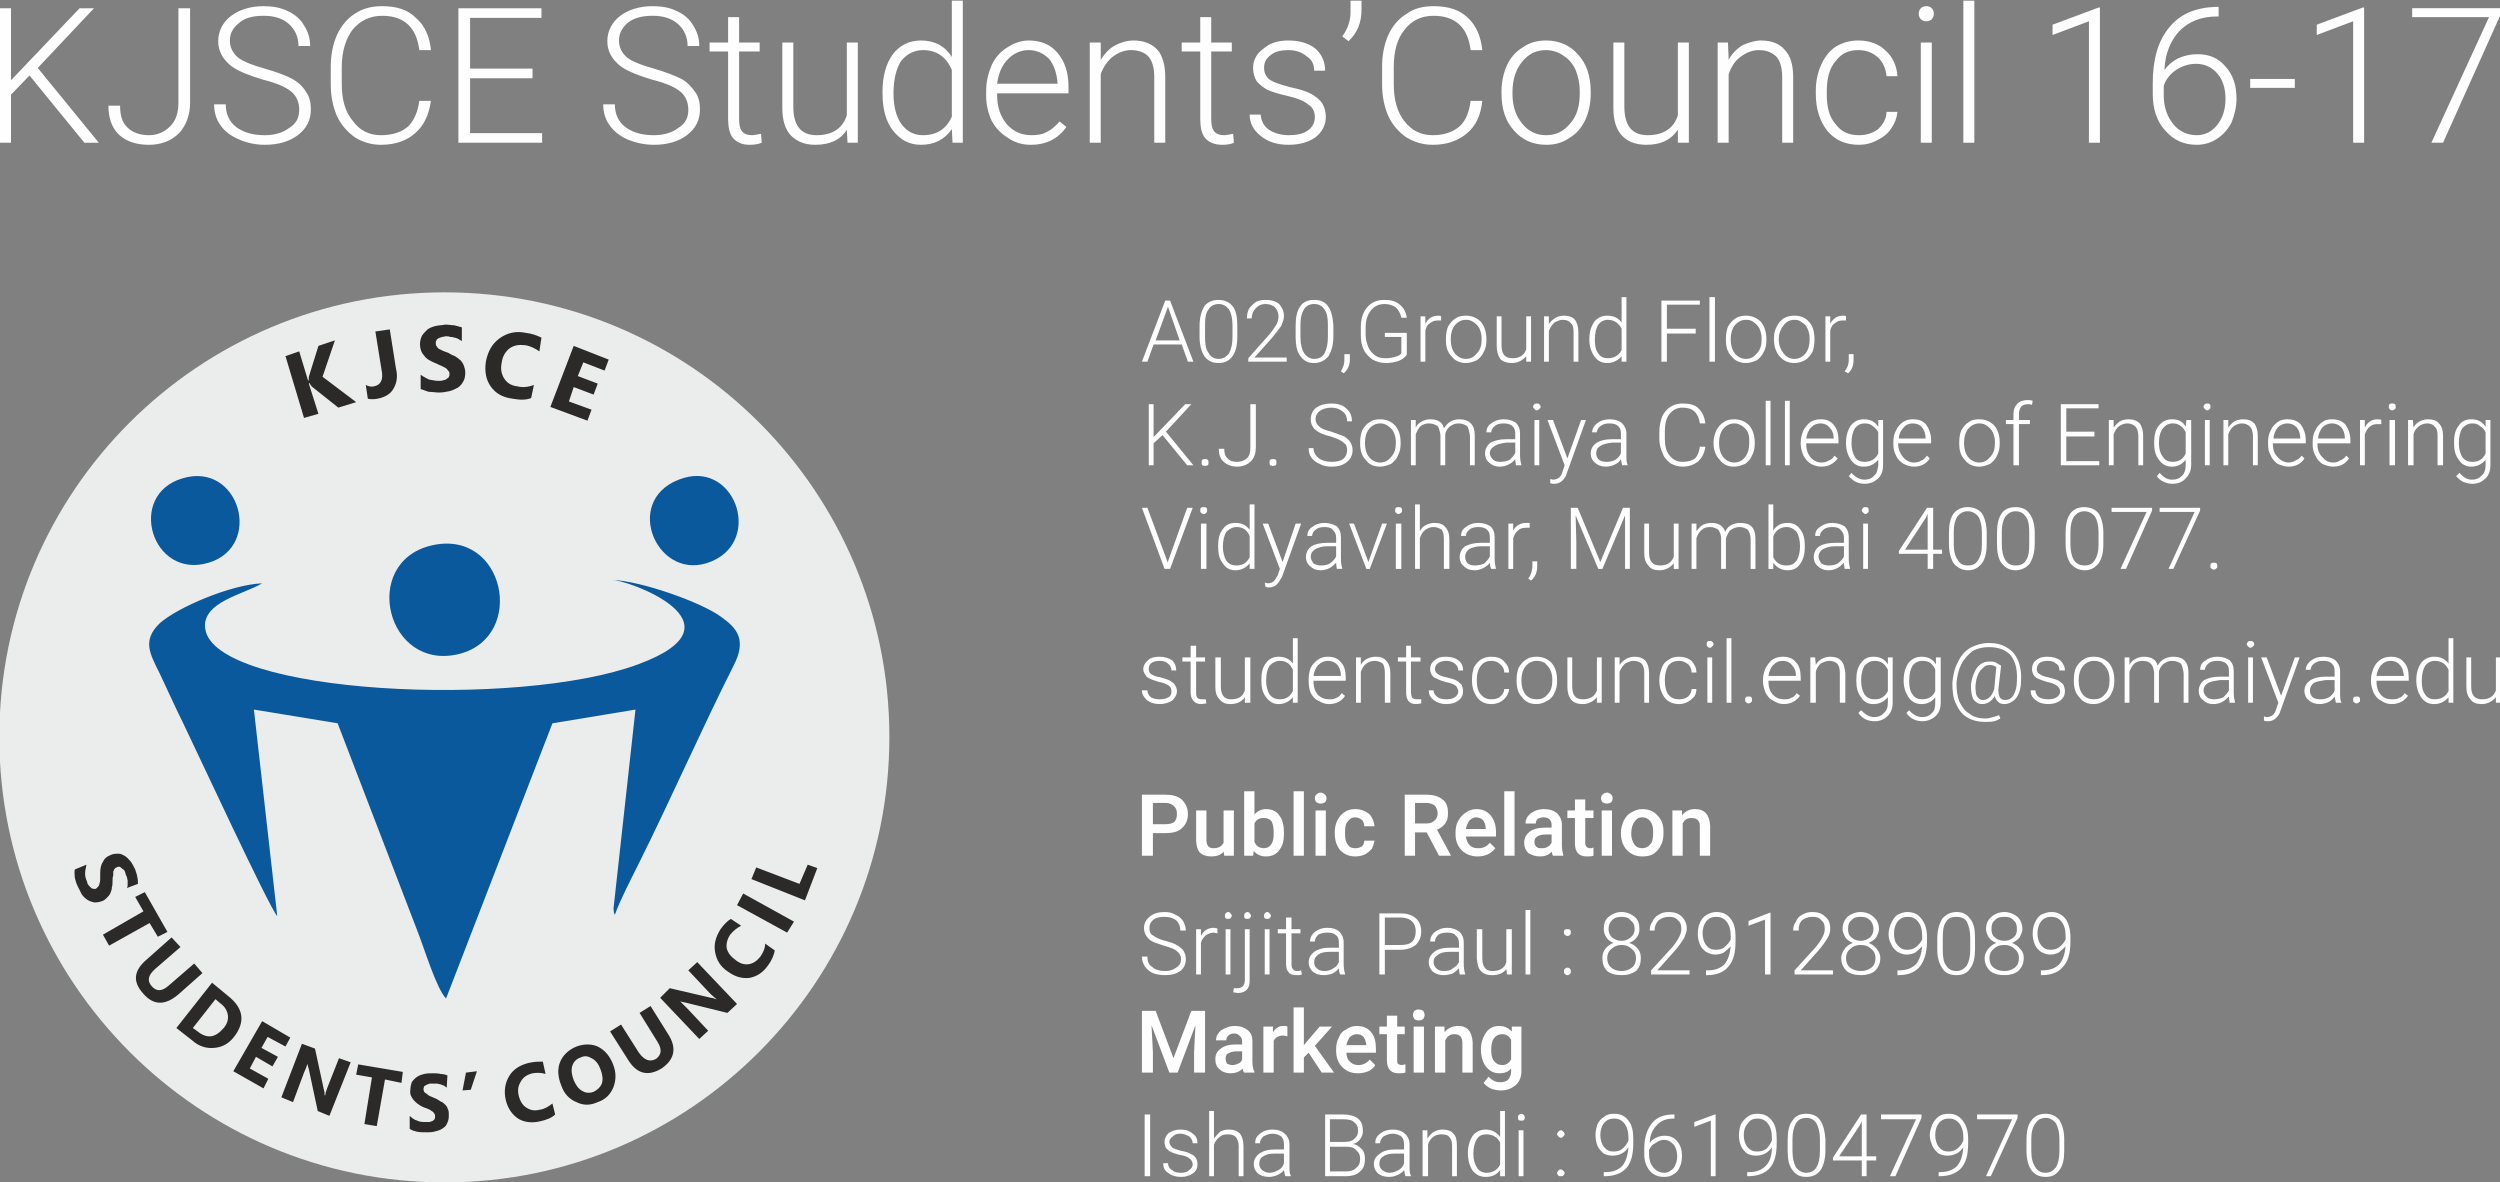 <?xml version="1.0" encoding="UTF-8"?>
<!DOCTYPE svg PUBLIC "-//W3C//DTD SVG 1.1//EN" "http://www.w3.org/Graphics/SVG/1.1/DTD/svg11.dtd">
<!-- Creator: CorelDRAW X7 -->
<svg xmlns="http://www.w3.org/2000/svg" xml:space="preserve" width="3.643in" height="1.723in" version="1.1" style="shape-rendering:geometricPrecision; text-rendering:geometricPrecision; image-rendering:optimizeQuality; fill-rule:evenodd; clip-rule:evenodd"
viewBox="0 0 3643 1723"
 xmlns:xlink="http://www.w3.org/1999/xlink">
 <rect x="0" y="0" width="3643" height="1723" fill="#808080" stroke="none"/>
 <defs>
  <style type="text/css">
   <![CDATA[
    .fil2 {fill:none}
    .fil1 {fill:#EBECEC}
    .fil4 {fill:#0B599D}
    .fil0 {fill:#FEFEFE;fill-rule:nonzero}
    .fil3 {fill:#2B2A29;fill-rule:nonzero}
   ]]>
  </style>
 </defs>
 <g id="Layer_x0020_1">
  <path class="fil0" d="M43 110l-27 28 0 70 -17 0 0 -196 17 0 0 105 100 -105 21 0 -82 87 89 109 -21 0 -80 -98zm217 -98l17 0 0 138c0,18 -6,33 -16,44 -11,11 -26,17 -44,17 -19,0 -33,-5 -44,-15 -10,-10 -15,-24 -15,-42l17 0c0,14 3,25 11,32 7,7 18,11 31,11 13,0 23,-5 31,-13 8,-8 12,-19 12,-34l0 -138zm176 148c0,-11 -4,-20 -11,-26 -8,-7 -22,-13 -42,-18 -20,-6 -35,-12 -45,-19 -13,-10 -20,-22 -20,-37 0,-15 7,-28 19,-37 12,-9 28,-14 47,-14 13,0 25,2 35,7 11,5 19,12 24,21 6,9 9,19 9,30l-17 0c0,-13 -5,-24 -14,-32 -9,-8 -21,-12 -37,-12 -15,0 -27,3 -35,10 -9,7 -14,15 -14,26 0,10 4,18 12,25 8,6 21,11 39,16 17,5 31,10 40,15 9,5 16,12 20,19 5,7 7,15 7,25 0,16 -6,28 -19,38 -12,9 -28,14 -48,14 -14,0 -27,-3 -38,-8 -12,-5 -21,-12 -27,-21 -6,-8 -9,-19 -9,-30l17 0c0,14 5,25 15,33 11,8 24,12 42,12 15,0 27,-4 36,-11 10,-6 14,-15 14,-26zm192 -13c-3,20 -10,36 -23,47 -12,11 -29,17 -50,17 -14,0 -27,-4 -38,-11 -11,-8 -20,-18 -26,-31 -6,-14 -9,-29 -9,-46l0 -26c0,-17 3,-32 9,-46 6,-13 15,-24 26,-31 12,-8 25,-11 40,-11 21,0 37,5 49,17 13,11 20,27 22,47l-17 0c-4,-33 -22,-50 -54,-50 -18,0 -32,7 -43,20 -10,13 -16,32 -16,55l0 24c0,23 5,41 16,54 10,14 24,21 41,21 18,0 31,-5 40,-13 8,-8 14,-21 16,-37l17 0zm148 -33l-91 0 0 80 105 0 0 14 -122 0 0 -196 121 0 0 14 -104 0 0 74 91 0 0 14zm227 46c0,-11 -4,-20 -11,-26 -8,-7 -22,-13 -42,-18 -20,-6 -35,-12 -45,-19 -13,-10 -20,-22 -20,-37 0,-15 7,-28 19,-37 12,-9 28,-14 47,-14 13,0 25,2 35,7 11,5 19,12 24,21 6,9 9,19 9,30l-17 0c0,-13 -5,-24 -14,-32 -9,-8 -21,-12 -37,-12 -15,0 -27,3 -36,10 -8,7 -13,15 -13,26 0,10 4,18 12,25 8,6 21,11 39,16 17,5 30,10 40,15 9,5 15,12 20,19 5,7 7,15 7,25 0,16 -6,28 -19,38 -12,9 -28,14 -48,14 -14,0 -27,-3 -39,-8 -11,-5 -20,-12 -26,-21 -6,-8 -9,-19 -9,-30l17 0c0,14 5,25 15,33 11,8 24,12 42,12 15,0 27,-4 36,-11 10,-6 14,-15 14,-26zm74 -135l0 37 30 0 0 13 -30 0 0 98c0,8 1,14 4,18 3,4 8,6 15,6 3,0 7,-1 13,-2l1 13c-5,2 -10,3 -18,3 -11,0 -19,-4 -24,-10 -5,-6 -7,-16 -7,-28l0 -98 -27 0 0 -13 27 0 0 -37 16 0zm157 164c-9,15 -25,22 -46,22 -16,0 -27,-5 -36,-14 -8,-9 -12,-22 -12,-40l0 -95 16 0 0 93c0,28 11,42 34,42 23,0 38,-10 44,-29l0 -106 16 0 0 146 -15 0 -1 -19zm52 -55c0,-23 5,-41 15,-55 10,-13 24,-20 41,-20 20,0 35,8 45,24l0 -82 16 0 0 207 -15 0 -1 -20c-10,15 -25,23 -45,23 -17,0 -30,-7 -41,-21 -10,-13 -15,-31 -15,-54l0 -2zm16 2c0,19 4,34 11,44 8,11 18,17 32,17 20,0 34,-9 42,-27l0 -68c-8,-19 -22,-29 -42,-29 -13,0 -24,6 -32,16 -7,11 -11,27 -11,47zm200 75c-12,0 -23,-3 -33,-10 -10,-6 -18,-14 -24,-25 -5,-11 -8,-23 -8,-37l0 -6c0,-14 3,-26 8,-38 5,-11 13,-20 23,-26 9,-6 20,-10 31,-10 18,0 32,6 42,18 11,13 16,29 16,50l0 9 -104 0 0 3c0,17 5,31 14,42 10,11 22,16 36,16 9,0 16,-1 23,-5 6,-3 12,-8 18,-15l10 8c-12,17 -29,26 -52,26zm-3 -138c-12,0 -22,5 -30,13 -9,9 -14,21 -16,36l88 0 0 -1c-1,-14 -5,-26 -12,-35 -8,-8 -18,-13 -30,-13zm105 -11l0 25c6,-9 12,-16 21,-21 8,-4 17,-7 27,-7 15,0 27,5 35,14 7,8 11,22 11,39l0 96 -16 0 0 -96c0,-13 -3,-23 -8,-29 -5,-6 -14,-10 -26,-10 -10,0 -19,4 -27,10 -7,6 -13,14 -17,25l0 100 -16 0 0 -146 16 0zm161 -37l0 37 30 0 0 13 -30 0 0 98c0,8 1,14 4,18 3,4 8,6 15,6 3,0 7,-1 13,-2l1 13c-4,2 -10,3 -17,3 -12,0 -20,-4 -25,-10 -5,-6 -7,-16 -7,-28l0 -98 -27 0 0 -13 27 0 0 -37 16 0zm151 146c0,-8 -3,-15 -10,-19 -6,-5 -16,-9 -29,-12 -13,-3 -23,-6 -30,-9 -7,-4 -12,-8 -16,-13 -3,-5 -5,-12 -5,-19 0,-11 5,-21 15,-28 9,-8 21,-12 36,-12 17,0 30,4 40,12 9,8 14,19 14,32l-16 0c0,-9 -3,-16 -11,-21 -7,-6 -16,-9 -27,-9 -10,0 -19,2 -25,7 -7,5 -10,11 -10,19 0,7 3,13 8,17 6,4 15,7 30,11 14,3 24,6 31,10 7,4 13,9 16,14 3,5 5,12 5,19 0,12 -5,22 -15,30 -10,7 -23,11 -39,11 -17,0 -30,-4 -41,-13 -10,-8 -16,-18 -16,-31l16 0c1,10 5,17 12,22 8,5 17,8 29,8 12,0 21,-2 28,-7 7,-5 10,-12 10,-19zm49 -111l-9 -7c8,-11 12,-23 12,-35l0 -17 16 0 0 13c0,19 -6,34 -19,46zm195 87c-2,20 -9,36 -22,47 -13,11 -29,17 -50,17 -15,0 -27,-4 -39,-11 -11,-8 -20,-18 -26,-31 -6,-14 -9,-29 -9,-46l0 -26c0,-17 3,-32 9,-46 6,-13 15,-24 27,-31 11,-8 24,-11 39,-11 21,0 38,5 50,17 12,11 19,27 21,47l-17 0c-4,-33 -22,-50 -54,-50 -18,0 -32,7 -42,20 -11,13 -16,32 -16,55l0 24c0,23 5,41 15,54 11,14 24,21 42,21 17,0 30,-5 39,-13 9,-8 14,-21 16,-37l17 0zm28 -14c0,-14 3,-27 8,-38 5,-11 13,-20 23,-26 10,-7 21,-10 34,-10 19,0 35,7 47,21 12,13 18,31 18,54l0 3c0,14 -3,27 -8,38 -6,12 -13,20 -23,26 -10,7 -21,10 -34,10 -19,0 -35,-7 -47,-21 -12,-13 -18,-31 -18,-54l0 -3zm16 4c0,18 5,32 14,43 9,11 20,17 35,17 15,0 26,-6 35,-17 10,-11 14,-26 14,-44l0 -3c0,-11 -2,-21 -6,-31 -4,-9 -10,-16 -18,-21 -7,-5 -16,-8 -25,-8 -15,0 -26,6 -35,17 -9,11 -14,26 -14,44l0 3zm241 52c-10,15 -25,22 -46,22 -16,0 -28,-5 -36,-14 -8,-9 -12,-22 -12,-40l0 -95 16 0 0 93c0,28 11,42 34,42 23,0 38,-10 44,-29l0 -106 16 0 0 146 -16 0 0 -19zm73 -127l1 25c5,-9 12,-16 20,-21 9,-4 18,-7 27,-7 16,0 28,5 35,14 8,8 12,22 12,39l0 96 -16 0 0 -96c0,-13 -3,-23 -8,-29 -6,-6 -14,-10 -26,-10 -10,0 -19,4 -27,10 -8,6 -13,14 -17,25l0 100 -16 0 0 -146 15 0zm191 135c11,0 20,-3 28,-9 7,-7 12,-15 12,-25l16 0c-1,9 -4,17 -9,24 -5,8 -12,13 -20,17 -9,5 -18,7 -27,7 -20,0 -35,-7 -46,-20 -11,-14 -17,-32 -17,-54l0 -5c0,-14 3,-27 8,-38 5,-11 12,-20 21,-26 10,-6 21,-9 33,-9 16,0 30,5 40,15 10,9 16,22 17,37l-16 0c-1,-11 -5,-20 -12,-27 -8,-7 -17,-11 -29,-11 -14,0 -25,5 -33,16 -9,10 -13,25 -13,44l0 5c0,19 4,33 13,43 8,11 19,16 34,16zm106 11l-16 0 0 -146 16 0 0 146zm-19 -188c0,-3 1,-6 3,-8 2,-2 5,-3 8,-3 3,0 6,1 8,3 2,2 3,5 3,8 0,3 -1,6 -3,8 -2,2 -5,3 -8,3 -3,0 -6,-1 -8,-3 -2,-2 -3,-5 -3,-8zm81 188l-16 0 0 -207 16 0 0 207zm183 0l-16 0 0 -177 -53 20 0 -15 67 -25 2 0 0 197zm173 -198l0 14 -2 0c-23,0 -41,7 -55,21 -13,14 -21,33 -22,57 5,-7 12,-13 20,-17 9,-4 18,-6 28,-6 18,0 31,6 41,18 11,12 16,27 16,47 0,12 -3,24 -7,34 -5,10 -12,18 -21,24 -9,6 -19,9 -30,9 -19,0 -34,-7 -46,-21 -12,-13 -18,-31 -18,-53l0 -16c0,-35 8,-62 24,-81 16,-20 39,-29 68,-30l4 0zm-33 83c-10,0 -20,3 -29,9 -9,6 -15,14 -18,23l0 14c0,17 5,31 14,42 8,10 20,16 34,16 12,0 22,-5 30,-15 8,-10 12,-23 12,-38 0,-15 -4,-28 -12,-37 -8,-9 -18,-14 -31,-14zm144 35l-65 0 0 -13 65 0 0 13zm101 80l-16 0 0 -177 -53 20 0 -15 67 -25 2 0 0 197zm199 -187l-84 187 -17 0 84 -183 -112 0 0 -13 129 0 0 9z"/>
  <g id="_547516654656">
   <g>
    <g>
     <path class="fil0" d="M1722 502l-41 0 -9 25 -8 0 34 -89 7 0 34 89 -8 0 -9 -25zm-38 -6l35 0 -17 -49 -18 49zm119 -6c0,13 -2,22 -7,29 -4,6 -11,10 -20,10 -9,0 -16,-3 -21,-10 -4,-6 -7,-16 -7,-28l0 -16c0,-13 3,-22 7,-29 5,-6 12,-9 21,-9 8,0 15,3 20,9 5,6 7,16 7,28l0 16zm-7 -16c0,-10 -2,-18 -5,-23 -4,-5 -9,-8 -15,-8 -7,0 -12,3 -15,8 -4,5 -5,12 -5,22l0 18c0,10 1,18 5,23 3,6 8,9 15,9 6,0 11,-3 15,-8 3,-6 5,-13 5,-24l0 -17zm79 53l-56 0 0 -5 31 -35c5,-6 8,-11 10,-14 2,-4 3,-8 3,-12 0,-5 -2,-10 -5,-13 -3,-3 -8,-5 -14,-5 -6,0 -10,2 -14,6 -4,4 -6,9 -6,15l-7 0c0,-5 1,-10 3,-14 3,-4 6,-7 10,-10 4,-2 9,-3 14,-3 9,0 15,2 20,6 4,5 7,10 7,18 0,4 -2,9 -4,14 -3,4 -8,11 -14,18l-25 28 47 0 0 6zm68 -37c0,13 -3,22 -7,29 -5,6 -12,10 -21,10 -9,0 -15,-3 -20,-10 -5,-6 -7,-16 -7,-28l0 -16c0,-13 2,-22 7,-29 4,-6 11,-9 20,-9 9,0 16,3 20,9 5,6 7,16 8,28l0 16zm-8 -16c0,-10 -1,-18 -5,-23 -3,-5 -8,-8 -15,-8 -7,0 -12,3 -15,8 -3,5 -5,12 -5,22l0 18c0,10 2,18 5,23 4,6 9,9 15,9 7,0 12,-3 15,-8 3,-6 5,-13 5,-24l0 -17zm23 70l-4 -3c3,-5 5,-10 5,-16l0 -9 8 0 0 8c0,8 -3,15 -9,20zm92 -27c-3,4 -7,7 -12,9 -6,2 -12,3 -19,3 -7,0 -13,-2 -19,-5 -5,-4 -10,-8 -13,-15 -3,-6 -4,-13 -4,-21l0 -11c0,-12 3,-22 9,-29 7,-8 15,-11 26,-11 9,0 16,2 22,7 5,4 9,11 10,19l-8 0c-1,-6 -4,-11 -8,-15 -4,-3 -10,-5 -16,-5 -9,0 -15,3 -20,9 -5,6 -8,14 -8,25l0 11c0,7 2,13 4,18 2,5 6,9 10,12 4,3 9,4 15,4 6,0 12,-1 17,-3 3,-1 5,-3 6,-4l0 -24 -24 0 0 -6 32 0 0 32zm50 -50c-1,0 -3,0 -5,0 -4,0 -8,1 -11,4 -4,2 -6,6 -7,11l0 45 -7 0 0 -66 7 0 0 11c4,-8 10,-12 19,-12 2,0 3,0 4,1l0 6zm7 26c0,-6 1,-12 3,-17 3,-5 6,-9 11,-12 4,-3 9,-4 15,-4 9,0 16,3 22,9 5,6 8,15 8,25l0 1c0,7 -1,13 -4,18 -2,5 -6,9 -10,12 -5,2 -10,4 -16,4 -8,0 -16,-3 -21,-10 -6,-6 -8,-14 -8,-24l0 -2zm7 2c0,8 2,15 6,20 4,5 10,8 16,8 7,0 12,-3 16,-8 5,-5 7,-12 7,-20l0 -2c0,-5 -1,-9 -3,-14 -2,-4 -5,-7 -8,-9 -4,-3 -7,-4 -12,-4 -6,0 -12,3 -16,8 -4,5 -6,12 -6,20l0 1zm110 24c-5,6 -12,10 -21,10 -7,0 -13,-2 -17,-6 -3,-5 -5,-11 -5,-19l0 -43 7 0 0 42c0,13 5,19 16,19 10,0 17,-4 20,-13l0 -48 7 0 0 66 -7 0 0 -8zm33 -58l0 11c3,-4 6,-7 10,-9 3,-2 8,-3 12,-3 7,0 13,2 16,6 3,4 5,10 5,18l0 43 -7 0 0 -43c0,-6 -1,-11 -4,-13 -2,-3 -6,-5 -12,-5 -4,0 -8,2 -12,4 -3,3 -6,7 -8,12l0 45 -7 0 0 -66 7 0zm59 33c0,-11 3,-19 7,-25 5,-6 11,-9 19,-9 9,0 16,3 21,10l0 -37 7 0 0 94 -7 0 0 -8c-5,6 -12,10 -21,10 -8,0 -14,-3 -19,-10 -4,-6 -7,-14 -7,-24l0 -1zm8 1c0,8 1,15 5,20 3,5 8,7 14,7 9,0 16,-4 20,-12l0 -31c-4,-8 -11,-13 -20,-13 -6,0 -11,3 -14,7 -3,5 -5,12 -5,22zm147 -9l-42 0 0 41 -8 0 0 -89 56 0 0 6 -48 0 0 35 42 0 0 7zm28 41l-8 0 0 -94 8 0 0 94zm16 -34c0,-6 1,-12 3,-17 3,-5 6,-9 11,-12 4,-3 10,-4 15,-4 9,0 16,3 22,9 5,6 8,15 8,25l0 1c0,7 -1,13 -4,18 -2,5 -6,9 -10,12 -5,2 -10,4 -16,4 -8,0 -16,-3 -21,-10 -6,-6 -8,-14 -8,-24l0 -2zm7 2c0,8 2,15 6,20 4,5 10,8 16,8 7,0 12,-3 16,-8 5,-5 7,-12 7,-20l0 -2c0,-5 -1,-9 -3,-14 -2,-4 -5,-7 -8,-9 -3,-3 -7,-4 -12,-4 -6,0 -12,3 -16,8 -4,5 -6,12 -6,20l0 1zm63 -2c0,-6 1,-12 4,-17 2,-5 6,-9 10,-12 5,-3 10,-4 16,-4 9,0 16,3 21,9 6,6 8,15 8,25l0 1c0,7 -1,13 -3,18 -3,5 -6,9 -11,12 -4,2 -9,4 -15,4 -9,0 -16,-3 -22,-10 -5,-6 -8,-14 -8,-24l0 -2zm7 2c0,8 3,15 7,20 4,5 9,8 16,8 6,0 12,-3 16,-8 4,-5 6,-12 6,-20l0 -2c0,-5 -1,-9 -3,-14 -2,-4 -4,-7 -8,-9 -3,-3 -7,-4 -11,-4 -7,0 -12,3 -16,8 -4,5 -7,12 -7,20l0 1zm98 -28c-1,0 -3,0 -5,0 -4,0 -8,1 -11,4 -4,2 -6,6 -7,11l0 45 -7 0 0 -66 7 0 0 11c4,-8 10,-12 19,-12 2,0 3,0 4,1l0 6zm3 77l-5 -3c4,-5 6,-10 6,-16l0 -9 7 0 0 8c0,8 -2,15 -8,20zm-999 90l-13 12 0 32 -7 0 0 -89 7 0 0 48 46 -48 9 0 -37 40 40 49 -9 0 -36 -44zm57 40c0,-1 0,-3 1,-4 1,-1 2,-1 4,-1 1,0 3,0 4,1 1,1 1,3 1,4 0,1 0,3 -1,4 -1,0 -3,1 -4,1 -2,0 -3,-1 -4,-1 -1,-1 -1,-3 -1,-4zm71 -85l8 0 0 63c0,8 -2,15 -7,20 -5,5 -12,8 -20,8 -9,0 -15,-3 -20,-7 -5,-5 -7,-11 -7,-19l8 0c0,6 1,11 5,14 3,4 8,5 14,5 6,0 10,-2 14,-5 4,-4 5,-9 5,-16l0 -63zm28 85c0,-1 0,-3 1,-4 1,-1 2,-1 4,-1 2,0 3,0 4,1 1,1 1,3 1,4 0,1 0,3 -1,4 -1,0 -2,1 -4,1 -2,0 -3,-1 -4,-1 -1,-1 -1,-3 -1,-4zm113 -18c0,-5 -1,-8 -5,-11 -3,-3 -10,-6 -19,-9 -9,-2 -16,-5 -20,-8 -6,-4 -9,-10 -9,-17 0,-7 3,-13 8,-17 6,-4 13,-6 22,-6 6,0 11,1 16,3 4,2 8,6 11,10 2,4 3,8 3,13l-7 0c0,-6 -2,-11 -6,-14 -5,-4 -10,-6 -17,-6 -7,0 -13,2 -17,5 -4,3 -6,7 -6,12 0,4 2,8 6,11 3,3 9,5 17,7 8,3 14,5 19,7 4,3 7,5 9,9 2,3 3,7 3,11 0,7 -3,13 -8,17 -6,5 -13,7 -23,7 -6,0 -12,-1 -17,-4 -5,-2 -9,-5 -12,-9 -3,-4 -4,-9 -4,-14l7 0c0,6 3,11 8,15 4,3 11,5 18,5 7,0 13,-1 17,-4 4,-3 6,-8 6,-13zm19 -12c0,-6 1,-12 3,-17 3,-5 6,-9 11,-12 4,-3 9,-4 15,-4 9,0 16,3 22,9 5,6 8,14 8,25l0 1c0,7 -1,12 -4,18 -2,5 -6,9 -10,12 -5,2 -10,4 -16,4 -9,0 -16,-3 -21,-10 -6,-6 -8,-14 -8,-24l0 -2zm7 2c0,8 2,15 6,20 4,5 10,8 16,8 7,0 12,-3 16,-8 5,-5 7,-12 7,-20l0 -2c0,-5 -1,-9 -3,-14 -2,-4 -5,-7 -8,-9 -4,-3 -7,-4 -12,-4 -6,0 -12,3 -16,8 -4,5 -6,12 -6,20l0 1zm74 -34l0 11c2,-4 5,-7 9,-9 4,-2 8,-3 12,-3 11,0 18,4 20,13 3,-4 6,-8 10,-10 4,-2 8,-3 13,-3 14,0 22,8 22,23l0 44 -7 0 0 -43c-1,-6 -2,-11 -4,-14 -3,-2 -7,-4 -13,-4 -5,0 -9,2 -13,5 -4,4 -6,8 -6,12l0 44 -7 0 0 -44c-1,-6 -2,-10 -4,-13 -3,-2 -7,-4 -13,-4 -4,0 -8,1 -12,4 -3,3 -5,7 -7,12l0 45 -7 0 0 -66 7 0zm146 66c0,-2 -1,-5 -1,-9 -3,4 -6,6 -10,8 -4,2 -8,3 -13,3 -6,0 -11,-2 -15,-6 -4,-3 -6,-8 -6,-13 0,-7 3,-12 8,-16 6,-3 13,-5 23,-5l13 0 0 -8c0,-5 -1,-8 -4,-11 -3,-3 -8,-4 -13,-4 -5,0 -10,1 -13,4 -3,2 -5,6 -5,9l-7 0c0,-5 2,-10 7,-13 5,-4 11,-6 18,-6 8,0 13,2 18,5 4,4 6,9 6,16l0 31c0,7 1,11 2,15l0 0 -8 0zm-23 -5c5,0 10,-1 14,-3 3,-3 6,-6 8,-10l0 -15 -13 0c-7,1 -13,2 -17,5 -4,2 -7,6 -7,10 0,4 2,7 5,10 2,2 6,3 10,3zm57 5l-7 0 0 -66 7 0 0 66zm-9 -85c0,-2 1,-3 2,-4 1,-1 2,-1 3,-1 2,0 3,0 4,1 1,1 2,2 2,4 0,1 -1,2 -2,3 -1,1 -2,2 -4,2 -1,0 -2,-1 -3,-2 -1,-1 -2,-2 -2,-3zm50 75l20 -56 7 0 -28 78 -1 3c-4,8 -10,12 -17,12 -2,0 -4,0 -6,-1l0 -6 4 1c3,0 6,-1 9,-3 2,-2 4,-5 5,-9l3 -9 -25 -66 8 0 21 56zm80 10c-1,-2 -1,-5 -2,-9 -2,4 -5,6 -9,8 -4,2 -9,3 -13,3 -6,0 -12,-2 -16,-6 -4,-3 -6,-8 -6,-13 0,-7 3,-12 9,-16 5,-3 12,-5 22,-5l13 0 0 -8c0,-5 -1,-8 -4,-11 -3,-3 -7,-4 -13,-4 -5,0 -9,1 -13,4 -3,2 -5,6 -5,9l-7 0c0,-5 3,-10 7,-13 5,-4 11,-6 19,-6 7,0 13,2 17,5 4,4 7,9 7,16l0 31c0,7 0,11 2,15l0 0 -8 0zm-23 -5c5,0 9,-1 13,-3 4,-3 7,-6 8,-10l0 -15 -13 0c-7,1 -13,2 -17,5 -4,2 -6,6 -6,10 0,4 1,7 4,10 3,2 6,3 11,3zm144 -22c-1,9 -5,16 -10,21 -6,5 -14,8 -23,8 -7,0 -13,-2 -18,-5 -5,-4 -9,-8 -11,-14 -3,-7 -5,-13 -5,-21l0 -12c0,-8 2,-15 4,-21 3,-6 7,-11 12,-14 6,-4 12,-5 18,-5 10,0 18,2 23,7 6,6 9,13 10,22l-8 0c-2,-15 -10,-23 -25,-23 -8,0 -14,3 -19,9 -5,6 -7,15 -7,25l0 11c0,11 2,19 7,25 5,6 11,9 19,9 8,0 14,-2 18,-5 4,-4 6,-10 7,-17l8 0zm12 -7c0,-6 2,-12 4,-17 3,-5 6,-9 11,-12 4,-3 9,-4 15,-4 9,0 16,3 22,9 5,6 8,14 8,25l0 1c0,7 -1,12 -4,18 -2,5 -6,9 -10,12 -5,2 -10,4 -16,4 -9,0 -16,-3 -21,-10 -6,-6 -9,-14 -9,-24l0 -2zm8 2c0,8 2,15 6,20 4,5 10,8 16,8 7,0 12,-3 16,-8 4,-5 6,-12 6,-20l0 -2c0,-5 0,-9 -2,-14 -2,-4 -5,-7 -8,-9 -4,-3 -8,-4 -12,-4 -6,0 -12,3 -16,8 -4,5 -6,12 -6,20l0 1zm75 32l-7 0 0 -94 7 0 0 94zm28 0l-7 0 0 -94 7 0 0 94zm46 2c-6,0 -11,-2 -15,-4 -5,-3 -8,-7 -11,-12 -2,-5 -4,-11 -4,-17l0 -3c0,-6 2,-12 4,-17 3,-5 6,-9 10,-12 5,-3 10,-4 15,-4 8,0 14,2 19,8 5,6 7,13 7,23l0 4 -47 0 0 1c0,8 2,14 6,19 4,5 10,8 16,8 4,0 8,-1 11,-3 3,-1 6,-3 8,-7l5 4c-6,8 -14,12 -24,12zm-1 -63c-6,0 -10,2 -14,6 -4,4 -6,10 -7,16l40 0 0 0c0,-7 -2,-12 -6,-16 -3,-4 -8,-6 -13,-6zm37 28c0,-11 3,-19 7,-25 5,-6 11,-9 19,-9 9,0 16,3 21,11l0 -10 7 0 0 65c0,9 -2,15 -7,20 -5,5 -12,8 -20,8 -4,0 -9,-1 -13,-3 -4,-2 -7,-5 -10,-8l4 -5c5,6 12,10 19,10 6,0 11,-2 14,-6 4,-3 5,-8 6,-15l0 -8c-5,6 -12,10 -21,10 -8,0 -14,-3 -19,-10 -4,-6 -7,-14 -7,-24l0 -1zm8 1c0,8 2,15 5,20 3,5 8,7 14,7 9,0 16,-4 20,-12l0 -31c-2,-4 -5,-7 -8,-9 -3,-3 -7,-4 -12,-4 -6,0 -11,3 -14,7 -3,5 -5,12 -5,22zm91 34c-6,0 -11,-2 -15,-4 -5,-3 -9,-7 -11,-12 -3,-5 -4,-11 -4,-17l0 -3c0,-6 1,-12 4,-17 2,-5 6,-9 10,-12 5,-3 9,-4 14,-4 9,0 15,2 20,8 4,6 7,13 7,23l0 4 -48 0 0 1c0,8 3,14 7,19 4,5 10,8 16,8 4,0 8,-1 11,-3 3,-1 5,-3 8,-7l4 4c-5,8 -13,12 -23,12zm-2 -63c-5,0 -10,2 -13,6 -4,4 -7,10 -7,16l39 0 0 0c0,-7 -2,-12 -5,-16 -3,-4 -8,-6 -14,-6zm68 27c0,-6 1,-12 3,-17 3,-5 6,-9 11,-12 4,-3 9,-4 15,-4 9,0 16,3 22,9 5,6 8,14 8,25l0 1c0,7 -1,12 -4,18 -2,5 -6,9 -10,12 -5,2 -10,4 -16,4 -8,0 -16,-3 -21,-10 -6,-6 -8,-14 -8,-24l0 -2zm7 2c0,8 2,15 6,20 4,5 10,8 16,8 7,0 12,-3 16,-8 5,-5 7,-12 7,-20l0 -2c0,-5 -1,-9 -3,-14 -2,-4 -5,-7 -8,-9 -4,-3 -7,-4 -12,-4 -6,0 -12,3 -16,8 -4,5 -6,12 -6,20l0 1zm72 32l0 -60 -11 0 0 -6 11 0 0 -8c0,-7 2,-12 6,-16 3,-3 8,-5 14,-5 3,0 5,0 8,1l-1 6c-2,-1 -4,-1 -6,-1 -4,0 -8,1 -10,4 -2,3 -3,6 -3,11l0 8 16 0 0 6 -16 0 0 60 -8 0zm118 -42l-41 0 0 36 48 0 0 6 -56 0 0 -89 55 0 0 6 -47 0 0 34 41 0 0 7zm28 -24l0 11c3,-4 6,-7 9,-9 4,-2 8,-3 13,-3 7,0 12,2 16,6 3,4 5,10 5,18l0 43 -7 0 0 -43c0,-6 -2,-11 -4,-13 -3,-3 -7,-5 -12,-5 -5,0 -9,2 -12,4 -4,3 -6,7 -8,12l0 45 -7 0 0 -66 7 0zm59 33c0,-11 2,-19 7,-25 5,-6 11,-9 19,-9 9,0 16,3 20,11l1 -10 7 0 0 65c0,9 -3,15 -8,20 -4,5 -11,8 -19,8 -5,0 -9,-1 -13,-3 -5,-2 -8,-5 -10,-8l4 -5c5,6 11,10 18,10 7,0 11,-2 15,-6 3,-3 5,-8 5,-15l0 -8c-5,6 -11,10 -20,10 -8,0 -14,-3 -19,-10 -5,-6 -7,-14 -7,-24l0 -1zm7 1c0,8 2,15 6,20 3,5 8,7 14,7 9,0 15,-4 19,-12l0 -31c-2,-4 -4,-7 -7,-9 -4,-3 -7,-4 -12,-4 -6,0 -11,3 -14,7 -4,5 -6,12 -6,22zm74 32l-7 0 0 -66 7 0 0 66zm-9 -85c0,-2 1,-3 2,-4 1,-1 2,-1 3,-1 2,0 3,0 4,1 1,1 1,2 1,4 0,1 0,2 -1,3 -1,1 -2,2 -4,2 -1,0 -2,-1 -3,-2 -1,-1 -2,-2 -2,-3zm36 19l0 11c3,-4 6,-7 9,-9 4,-2 8,-3 13,-3 7,0 12,2 16,6 3,4 5,10 5,18l0 43 -7 0 0 -43c0,-6 -2,-11 -4,-13 -3,-3 -7,-5 -12,-5 -5,0 -9,2 -12,4 -4,3 -6,7 -8,12l0 45 -7 0 0 -66 7 0zm88 68c-6,0 -11,-2 -16,-4 -4,-3 -8,-7 -10,-12 -3,-5 -4,-11 -4,-17l0 -3c0,-6 1,-12 4,-17 2,-5 6,-9 10,-12 4,-3 9,-4 14,-4 8,0 15,2 20,8 4,6 7,13 7,23l0 4 -48 0 0 1c0,8 2,14 7,19 4,5 10,8 16,8 4,0 7,-1 10,-3 3,-1 6,-3 9,-7l4 4c-5,8 -13,12 -23,12zm-2 -63c-5,0 -10,2 -14,6 -3,4 -6,10 -6,16l39 0 0 0c0,-7 -2,-12 -5,-16 -4,-4 -8,-6 -14,-6z"/>
     <path class="fil0" d="M3400 680c-6,0 -11,-2 -16,-4 -4,-3 -8,-7 -10,-12 -3,-5 -4,-11 -4,-17l0 -3c0,-6 1,-12 4,-17 2,-5 6,-9 10,-12 4,-3 9,-4 14,-4 8,0 15,2 20,8 4,6 7,13 7,23l0 4 -48 0 0 1c0,8 2,14 7,19 4,5 9,8 16,8 4,0 7,-1 10,-3 3,-1 6,-3 9,-7l4 4c-5,8 -13,12 -23,12zm-2 -63c-5,0 -10,2 -14,6 -3,4 -6,10 -6,16l39 0 0 0c0,-7 -2,-12 -5,-16 -4,-4 -8,-6 -14,-6zm72 1c-2,0 -4,0 -5,0 -5,0 -9,1 -12,4 -3,2 -5,6 -7,11l0 45 -7 0 0 -66 7 0 0 11c4,-8 10,-12 19,-12 2,0 4,0 5,1l0 6zm20 60l-8 0 0 -66 8 0 0 66zm-9 -85c0,-2 0,-3 1,-4 1,-1 2,-1 4,-1 1,0 3,0 4,1 1,1 1,2 1,4 0,1 0,2 -1,3 -1,1 -3,2 -4,2 -2,0 -3,-1 -4,-2 -1,-1 -1,-2 -1,-3zm35 19l1 11c2,-4 5,-7 9,-9 4,-2 8,-3 12,-3 8,0 13,2 16,6 4,4 6,10 6,18l0 43 -8 0 0 -43c0,-6 -1,-11 -4,-13 -2,-3 -6,-5 -11,-5 -5,0 -9,2 -12,4 -4,3 -7,7 -8,12l0 45 -8 0 0 -66 7 0zm60 33c0,-11 2,-19 7,-25 4,-6 10,-9 18,-9 9,0 16,3 21,11l0 -10 7 0 0 65c0,9 -2,15 -7,20 -5,5 -11,8 -19,8 -5,0 -9,-1 -14,-3 -4,-2 -7,-5 -10,-8l5 -5c5,6 11,10 18,10 6,0 11,-2 14,-6 4,-3 6,-8 6,-15l0 -8c-5,6 -12,10 -21,10 -7,0 -14,-3 -18,-10 -5,-6 -7,-14 -7,-24l0 -1zm7 1c0,8 2,15 5,20 4,5 8,7 15,7 9,0 15,-4 19,-12l0 -31c-2,-4 -4,-7 -8,-9 -3,-3 -7,-4 -11,-4 -7,0 -11,3 -15,7 -3,5 -5,12 -5,22zm-1882 172l0 2 1 -2 28 -78 8 0 -33 89 -8 0 -33 -89 8 0 29 78zm57 11l-8 0 0 -66 8 0 0 66zm-9 -85c0,-2 0,-3 1,-4 1,-1 2,-1 4,-1 2,0 3,0 4,1 1,1 1,2 1,4 0,1 0,2 -1,3 -1,1 -2,2 -4,2 -2,0 -3,-1 -4,-2 -1,-1 -1,-2 -1,-3zm26 52c0,-11 2,-19 7,-25 4,-6 10,-9 18,-9 9,0 16,3 21,10l0 -37 7 0 0 94 -7 0 0 -8c-5,6 -12,10 -21,10 -7,0 -14,-3 -18,-10 -5,-6 -7,-14 -7,-25l0 0zm7 1c0,8 2,15 5,20 4,5 8,7 15,7 9,0 15,-4 19,-12l0 -31c-4,-9 -10,-13 -19,-13 -6,0 -11,3 -15,7 -3,5 -5,12 -5,22zm87 22l19 -56 8 0 -28 78 -2 3c-4,8 -9,12 -17,12 -2,0 -3,0 -5,-1l-1 -6 4 1c4,0 7,-1 9,-3 2,-2 4,-5 6,-9l3 -9 -25 -66 8 0 21 56zm79 10c0,-2 -1,-5 -1,-9 -3,3 -6,6 -10,8 -4,2 -8,3 -13,3 -6,0 -11,-2 -15,-6 -4,-3 -6,-8 -6,-13 0,-7 3,-12 8,-16 5,-3 13,-5 23,-5l13 0 0 -8c0,-5 -2,-8 -5,-11 -2,-3 -7,-4 -12,-4 -5,0 -10,1 -13,4 -3,2 -5,6 -5,9l-7 0c0,-5 2,-10 7,-13 5,-4 11,-6 18,-6 7,0 13,2 18,5 4,4 6,9 6,16l0 31c0,7 1,11 2,15l0 0 -8 0zm-23 -5c5,0 10,-1 13,-3 4,-3 7,-6 9,-10l0 -15 -13 0c-8,0 -13,2 -17,4 -5,3 -7,7 -7,11 0,4 2,7 4,10 3,2 7,3 11,3zm69 -5l20 -56 7 0 -25 66 -5 0 -25 -66 7 0 21 56zm48 10l-8 0 0 -66 8 0 0 66zm-9 -85c0,-2 0,-3 1,-4 1,-1 2,-1 4,-1 1,0 3,0 4,1 1,1 1,2 1,4 0,1 0,2 -1,3 -1,1 -3,2 -4,2 -2,0 -3,-1 -4,-2 -1,-1 -1,-2 -1,-3zm36 30c2,-4 5,-7 9,-9 4,-2 8,-3 12,-3 8,0 13,2 16,6 4,4 6,10 6,18l0 43 -8 0 0 -43c0,-6 -1,-11 -3,-14 -3,-2 -7,-4 -12,-4 -5,0 -9,2 -12,4 -4,3 -6,7 -8,12l0 45 -7 0 0 -94 7 0 0 39zm104 55c-1,-2 -2,-5 -2,-9 -2,3 -6,6 -10,8 -4,2 -8,3 -12,3 -7,0 -12,-2 -16,-6 -4,-3 -6,-8 -6,-13 0,-7 3,-12 8,-16 6,-3 13,-5 23,-5l13 0 0 -8c0,-5 -1,-8 -4,-11 -3,-3 -8,-4 -13,-4 -5,0 -10,1 -13,4 -3,2 -5,6 -5,9l-7 0c0,-5 2,-10 7,-13 5,-4 11,-6 18,-6 8,0 13,2 18,5 4,4 6,9 6,16l0 31c0,7 1,11 2,15l0 0 -7 0zm-24 -5c5,0 10,-1 14,-3 3,-3 6,-6 8,-10l0 -15 -13 0c-7,0 -13,2 -17,4 -4,3 -6,7 -6,11 0,4 1,7 4,10 2,2 6,3 10,3zm80 -55c-2,0 -4,0 -5,0 -5,0 -9,1 -12,4 -3,2 -5,6 -7,11l0 45 -7 0 0 -66 7 0 0 10c4,-7 10,-11 19,-11 2,0 4,0 5,0l0 7zm2 77l-4 -3c4,-5 5,-10 6,-16l0 -9 7 0 0 7c0,9 -3,16 -9,21zm68 -106l33 79 33 -79 10 0 0 89 -7 0 0 -39 0 -39 -33 78 -6 0 -33 -78 1 39 0 39 -8 0 0 -89 10 0zm140 81c-5,6 -12,10 -21,10 -7,0 -13,-2 -16,-7 -4,-4 -6,-10 -6,-18l0 -43 7 0 0 42c0,13 5,19 16,19 10,0 17,-4 20,-13l0 -48 7 0 0 66 -7 0 0 -8zm33 -58l0 11c3,-4 6,-7 9,-9 4,-2 8,-3 13,-3 10,0 17,4 20,13 2,-5 5,-8 9,-10 4,-2 8,-3 13,-3 15,0 22,7 22,23l0 44 -7 0 0 -43c0,-6 -2,-11 -4,-14 -3,-2 -7,-4 -12,-4 -6,0 -10,2 -14,5 -3,4 -5,8 -6,12l0 44 -7 0 0 -44c0,-6 -2,-10 -4,-13 -3,-2 -7,-4 -12,-4 -5,0 -9,1 -12,4 -4,3 -6,7 -8,12l0 45 -7 0 0 -66 7 0zm158 34c0,10 -2,18 -7,25 -4,6 -10,9 -18,9 -9,0 -16,-4 -21,-11l0 9 -7 0 0 -94 7 0 0 38c5,-8 12,-11 21,-11 8,0 14,3 18,9 5,6 7,14 7,25l0 1zm-7 -1c0,-9 -2,-16 -5,-21 -4,-4 -8,-7 -15,-7 -4,0 -8,1 -12,4 -3,2 -5,5 -7,10l0 30c4,8 10,12 19,12 7,0 11,-2 15,-7 3,-5 5,-12 5,-21zm65 33c0,-2 -1,-5 -1,-9 -3,3 -6,6 -10,8 -4,2 -8,3 -13,3 -6,0 -11,-2 -15,-6 -4,-3 -6,-8 -6,-13 0,-7 3,-12 8,-16 5,-3 13,-5 23,-5l13 0 0 -8c0,-5 -2,-8 -5,-11 -2,-3 -7,-4 -12,-4 -5,0 -10,1 -13,4 -3,2 -5,6 -5,9l-7 0c0,-5 2,-10 7,-13 5,-4 11,-6 18,-6 7,0 13,2 18,5 4,4 6,9 6,16l0 31c0,7 1,11 2,15l0 0 -8 0zm-23 -5c5,0 10,-1 13,-3 4,-3 7,-6 9,-10l0 -15 -13 0c-8,0 -13,2 -17,4 -5,3 -7,7 -7,11 0,4 2,7 4,10 3,2 7,3 11,3zm57 5l-7 0 0 -66 7 0 0 66zm-9 -85c0,-2 1,-3 2,-4 1,-1 2,-1 3,-1 2,0 3,0 4,1 1,1 1,2 1,4 0,1 0,2 -1,3 -1,1 -2,2 -4,2 -1,0 -2,-1 -3,-2 -1,-1 -2,-2 -2,-3zm104 57l13 0 0 6 -13 0 0 22 -8 0 0 -22 -42 0 0 -4 41 -63 9 0 0 61zm-41 0l33 0 0 -52 -3 6 -30 46zm119 -9c0,13 -2,22 -7,29 -5,6 -11,10 -20,10 -9,0 -16,-4 -21,-10 -4,-6 -7,-16 -7,-28l0 -16c0,-13 2,-22 7,-29 5,-6 12,-9 20,-9 9,0 16,3 21,9 4,6 7,16 7,28l0 16zm-7 -16c0,-10 -2,-18 -5,-23 -4,-5 -9,-8 -16,-8 -6,0 -11,3 -15,8 -3,5 -5,12 -5,22l0 18c0,10 2,18 6,23 3,6 8,8 15,8 6,0 11,-2 14,-7 4,-6 6,-13 6,-24l0 -17zm77 16c0,13 -3,22 -7,29 -5,6 -12,10 -21,10 -9,0 -15,-4 -20,-10 -5,-6 -7,-16 -7,-28l0 -16c0,-13 2,-22 7,-29 4,-6 11,-9 20,-9 9,0 16,3 20,9 5,6 8,16 8,28l0 16zm-8 -16c0,-10 -1,-18 -5,-23 -3,-5 -8,-8 -15,-8 -6,0 -11,3 -15,8 -3,5 -5,12 -5,22l0 18c0,10 2,18 5,23 4,6 9,8 15,8 7,0 12,-2 15,-7 4,-6 5,-13 5,-24l0 -17zm108 16c0,13 -2,22 -7,29 -5,6 -11,10 -20,10 -9,0 -16,-4 -21,-10 -4,-6 -7,-16 -7,-28l0 -16c0,-13 2,-22 7,-29 5,-6 11,-9 20,-9 9,0 16,3 21,9 4,6 7,16 7,28l0 16zm-7 -16c0,-10 -2,-18 -5,-23 -4,-5 -9,-8 -16,-8 -6,0 -11,3 -15,8 -3,5 -5,12 -5,22l0 18c0,10 2,18 5,23 4,6 9,8 16,8 6,0 11,-2 14,-7 4,-6 6,-13 6,-24l0 -17zm78 -32l-38 85 -8 0 38 -83 -51 0 0 -6 59 0 0 4zm70 0l-39 85 -7 0 38 -83 -51 0 0 -6 59 0 0 4zm15 81c0,-1 0,-3 1,-4 1,-1 2,-1 4,-1 2,0 3,0 4,1 1,1 1,3 1,4 0,1 0,3 -1,3 -1,1 -2,2 -4,2 -2,0 -3,-1 -4,-2 -1,0 -1,-2 -1,-3z"/>
    </g>
    <path class="fil0" d="M1707 1008c0,-4 -1,-7 -4,-9 -3,-2 -7,-4 -13,-5 -6,-2 -11,-3 -14,-5 -3,-1 -6,-3 -7,-6 -2,-2 -3,-5 -3,-8 0,-5 3,-10 7,-13 4,-4 10,-5 17,-5 7,0 13,2 18,5 4,4 6,9 6,15l-7 0c0,-4 -2,-8 -5,-10 -3,-3 -7,-4 -12,-4 -5,0 -9,1 -12,3 -3,2 -4,5 -4,9 0,3 1,6 3,7 3,2 7,4 14,5 6,2 11,3 14,5 3,2 6,4 7,6 2,3 3,6 3,9 0,6 -3,10 -7,14 -5,3 -11,5 -18,5 -8,0 -14,-2 -19,-6 -4,-4 -7,-8 -7,-14l8 0c0,4 2,7 5,10 3,2 8,3 13,3 5,0 9,-1 13,-3 3,-2 4,-5 4,-8zm36 -67l0 17 13 0 0 6 -13 0 0 44c0,4 0,7 2,9 1,1 3,2 6,2 2,0 3,0 6,0l1 6c-2,0 -5,1 -8,1 -5,0 -9,-2 -11,-5 -3,-3 -4,-7 -4,-13l0 -44 -12 0 0 -6 12 0 0 -17 8 0zm71 75c-4,6 -11,10 -21,10 -7,0 -12,-2 -16,-7 -4,-4 -6,-10 -6,-18l0 -43 8 0 0 42c0,13 5,19 15,19 11,0 17,-4 20,-13l0 -48 8 0 0 66 -8 0 0 -8zm24 -25c0,-11 2,-19 7,-25 4,-6 11,-9 18,-9 9,0 16,3 21,10l0 -37 7 0 0 94 -7 0 0 -8c-5,6 -12,10 -21,10 -7,0 -13,-3 -18,-10 -5,-6 -7,-14 -7,-25l0 0zm7 1c0,8 2,15 5,20 4,5 9,7 15,7 9,0 15,-4 19,-12l0 -31c-4,-9 -10,-13 -19,-13 -6,0 -11,3 -15,7 -3,5 -5,12 -5,22zm91 34c-5,0 -10,-2 -15,-5 -5,-2 -8,-6 -11,-11 -2,-5 -3,-11 -3,-17l0 -3c0,-6 1,-12 3,-17 3,-5 6,-9 11,-12 4,-3 9,-4 14,-4 8,0 14,2 19,8 5,5 7,13 7,23l0 4 -47 0 0 1c0,8 2,14 6,19 5,5 10,7 17,7 4,0 7,0 10,-2 3,-1 6,-3 8,-7l5 4c-5,8 -13,12 -24,12zm-1 -63c-5,0 -10,2 -14,6 -4,4 -6,10 -7,16l40 0 0 0c0,-7 -2,-12 -5,-16 -4,-4 -8,-6 -14,-6zm48 -5l0 11c2,-4 5,-7 9,-9 4,-2 8,-3 13,-3 7,0 12,2 15,6 4,4 6,10 6,18l0 43 -8 0 0 -43c0,-6 -1,-11 -3,-14 -3,-2 -7,-4 -12,-4 -5,0 -9,2 -12,4 -4,3 -6,7 -8,12l0 45 -7 0 0 -66 7 0zm73 -17l0 17 14 0 0 6 -14 0 0 44c0,4 1,7 2,9 1,1 4,2 7,2 1,0 3,0 6,0l0 6c-2,0 -5,1 -8,1 -5,0 -9,-2 -11,-5 -2,-3 -3,-7 -3,-13l0 -44 -12 0 0 -6 12 0 0 -17 7 0zm69 67c0,-4 -2,-7 -4,-9 -3,-2 -8,-4 -14,-5 -6,-2 -10,-3 -13,-5 -4,-1 -6,-3 -8,-6 -1,-2 -2,-5 -2,-8 0,-5 2,-10 7,-13 4,-4 9,-5 16,-5 8,0 14,2 18,5 5,4 7,9 7,15l-7 0c0,-4 -2,-8 -5,-10 -4,-3 -8,-4 -13,-4 -4,0 -8,1 -11,3 -3,2 -5,5 -5,9 0,3 2,6 4,7 2,2 7,4 13,5 7,2 12,3 15,5 3,2 5,4 7,6 1,3 2,6 2,9 0,6 -2,10 -7,14 -4,3 -10,5 -17,5 -8,0 -14,-2 -19,-6 -5,-4 -7,-8 -7,-14l7 0c0,4 2,7 6,10 3,2 7,3 13,3 5,0 9,-1 12,-3 3,-2 5,-5 5,-8zm48 11c5,0 10,-1 13,-4 4,-3 6,-7 6,-11l7 0c0,4 -2,8 -4,11 -2,3 -5,6 -9,8 -4,2 -8,3 -13,3 -8,0 -15,-3 -20,-9 -5,-7 -8,-15 -8,-25l0 -2c0,-7 1,-12 3,-18 3,-5 6,-8 10,-11 5,-3 10,-4 15,-4 8,0 14,2 18,6 5,5 8,10 8,17l-7 0c0,-5 -2,-9 -6,-12 -3,-3 -7,-5 -13,-5 -6,0 -11,2 -15,7 -4,5 -6,12 -6,20l0 2c0,9 2,16 6,20 4,5 9,7 15,7zm37 -29c0,-6 1,-12 3,-17 3,-5 6,-9 11,-12 4,-3 9,-4 15,-4 9,0 16,3 22,9 5,6 8,14 8,25l0 1c0,7 -1,12 -4,18 -2,5 -6,9 -10,11 -5,3 -10,5 -16,5 -9,0 -16,-3 -21,-10 -6,-6 -8,-14 -8,-24l0 -2zm7 2c0,8 2,15 6,20 4,5 10,7 16,7 7,0 12,-2 16,-7 5,-5 7,-12 7,-20l0 -2c0,-5 -1,-10 -3,-14 -2,-4 -5,-7 -8,-10 -4,-2 -7,-3 -12,-3 -6,0 -12,3 -16,8 -4,5 -6,12 -6,20l0 1zm110 24c-5,6 -12,10 -21,10 -7,0 -13,-2 -17,-7 -3,-4 -5,-10 -5,-18l0 -43 7 0 0 42c0,13 5,19 15,19 11,0 18,-4 21,-13l0 -48 7 0 0 66 -7 0 0 -8zm33 -58l0 11c3,-4 6,-7 10,-9 3,-2 8,-3 12,-3 7,0 12,2 16,6 3,4 5,10 5,18l0 43 -7 0 0 -43c0,-6 -1,-11 -4,-14 -2,-2 -6,-4 -12,-4 -4,0 -8,2 -12,4 -3,3 -6,7 -8,12l0 45 -7 0 0 -66 7 0zm87 61c5,0 9,-1 13,-4 3,-3 5,-7 5,-11l7 0c0,4 -1,8 -3,11 -3,3 -6,6 -10,8 -4,2 -8,3 -12,3 -9,0 -16,-3 -21,-9 -5,-7 -8,-15 -8,-25l0 -2c0,-7 2,-12 4,-18 2,-5 5,-8 10,-11 4,-3 9,-4 15,-4 7,0 13,2 18,6 4,5 7,10 7,17l-7 0c0,-5 -2,-9 -5,-12 -4,-3 -8,-5 -13,-5 -7,0 -12,2 -16,7 -3,5 -5,12 -5,20l0 2c0,9 2,16 5,20 4,5 9,7 16,7zm48 5l-7 0 0 -66 7 0 0 66zm-8 -85c0,-2 0,-3 1,-4 1,-1 2,-1 4,-1 1,0 2,0 3,1 1,1 2,2 2,4 0,1 -1,2 -2,3 -1,1 -2,2 -3,2 -2,0 -3,-1 -4,-2 -1,-1 -1,-2 -1,-3zm36 85l-7 0 0 -94 7 0 0 94zm20 -4c0,-1 0,-3 1,-4 1,-1 2,-1 4,-1 2,0 3,0 4,1 1,1 1,3 1,4 0,1 0,3 -1,3 -1,1 -2,2 -4,2 -2,0 -3,-1 -4,-2 -1,0 -1,-2 -1,-3zm56 6c-5,0 -11,-2 -15,-5 -5,-2 -8,-6 -11,-11 -2,-5 -4,-11 -4,-17l0 -3c0,-6 2,-12 4,-17 3,-5 6,-9 10,-12 5,-3 10,-4 15,-4 8,0 14,2 19,8 5,5 7,13 7,23l0 4 -47 0 0 1c0,8 2,14 6,19 5,5 10,7 17,7 3,0 7,0 10,-2 3,-1 6,-3 8,-7l5 4c-6,8 -14,12 -24,12zm-1 -63c-6,0 -10,2 -14,6 -4,4 -6,10 -7,16l40 0 0 0c0,-7 -2,-12 -6,-16 -3,-4 -8,-6 -13,-6zm47 -5l1 11c2,-4 5,-7 9,-9 4,-2 8,-3 12,-3 7,0 13,2 16,6 4,4 5,10 6,18l0 43 -8 0 0 -43c0,-6 -1,-11 -4,-14 -2,-2 -6,-4 -11,-4 -5,0 -9,2 -13,4 -3,3 -6,7 -7,12l0 45 -8 0 0 -66 7 0zm60 33c0,-11 2,-19 7,-25 4,-6 10,-9 18,-9 9,0 16,3 21,11l0 -10 7 0 0 65c0,9 -2,15 -7,20 -5,5 -11,8 -19,8 -5,0 -10,-1 -14,-3 -4,-2 -7,-5 -10,-9l4 -4c6,6 12,10 19,10 6,0 11,-2 14,-6 4,-3 6,-8 6,-15l0 -8c-5,6 -12,10 -21,10 -8,0 -14,-3 -18,-10 -5,-6 -7,-14 -7,-24l0 -1zm7 1c0,8 2,15 5,20 4,5 8,7 15,7 9,0 15,-4 19,-12l0 -31c-2,-4 -4,-7 -8,-10 -3,-2 -7,-3 -11,-3 -7,0 -11,3 -15,7 -3,5 -5,12 -5,22zm62 -1c0,-11 3,-19 7,-25 5,-6 11,-9 19,-9 9,0 16,3 21,11l0 -10 7 0 0 65c0,9 -2,15 -7,20 -5,5 -12,8 -20,8 -4,0 -9,-1 -13,-3 -4,-2 -7,-5 -10,-9l4 -4c5,6 12,10 19,10 6,0 11,-2 14,-6 4,-3 5,-8 5,-15l0 -8c-4,6 -11,10 -20,10 -8,0 -14,-3 -19,-10 -4,-6 -7,-14 -7,-24l0 -1zm8 1c0,8 1,15 5,20 3,5 8,7 14,7 9,0 16,-4 19,-12l0 -31c-1,-4 -4,-7 -7,-10 -3,-2 -7,-3 -12,-3 -6,0 -11,3 -14,7 -3,5 -5,12 -5,22zm163 1c0,6 -1,11 -3,17 -2,5 -5,9 -8,11 -4,3 -8,5 -13,5 -4,0 -7,-1 -9,-3 -3,-3 -5,-6 -5,-9 -5,8 -11,12 -19,12 -5,0 -10,-3 -13,-8 -2,-5 -3,-11 -3,-20 1,-6 2,-12 5,-18 2,-5 5,-9 9,-12 4,-3 8,-4 13,-4 3,0 6,0 8,1 3,1 5,3 9,5l-4 35c0,5 1,9 2,11 2,3 4,4 8,4 5,0 9,-2 12,-7 3,-5 5,-12 5,-20 1,-17 -2,-29 -9,-38 -7,-8 -18,-12 -32,-12 -9,0 -17,2 -24,6 -6,5 -12,11 -16,19 -4,8 -6,17 -7,27 0,10 1,19 4,27 4,8 8,14 15,18 6,5 14,7 23,7 4,0 8,-1 11,-2 4,-1 7,-2 9,-3l2 5c-2,1 -5,3 -9,4 -5,1 -9,1 -13,1 -10,0 -19,-2 -27,-7 -7,-4 -12,-11 -16,-20 -4,-8 -5,-18 -5,-30 1,-11 3,-21 8,-30 4,-9 10,-16 18,-21 8,-4 17,-7 27,-7 11,0 19,2 27,7 7,4 12,10 16,19 3,8 5,18 4,30zm-66 14c0,4 1,7 3,9 2,3 5,4 8,4 7,0 13,-6 16,-16l3 -32c-3,-2 -6,-3 -10,-3 -4,0 -8,2 -11,6 -4,3 -6,8 -8,15 -1,6 -2,12 -1,17zm123 1c0,-4 -2,-7 -5,-9 -3,-2 -7,-4 -13,-5 -6,-2 -10,-3 -14,-5 -3,-1 -5,-3 -7,-6 -1,-2 -2,-5 -2,-8 0,-5 2,-10 6,-13 5,-4 10,-5 17,-5 8,0 13,2 18,5 4,4 7,9 7,15l-8 0c0,-4 -1,-8 -5,-10 -3,-3 -7,-4 -12,-4 -5,0 -9,1 -12,3 -2,2 -4,5 -4,9 0,3 1,6 4,7 2,2 7,4 13,5 7,2 11,3 15,5 3,2 5,4 7,6 1,3 2,6 2,9 0,6 -2,10 -7,14 -4,3 -10,5 -17,5 -8,0 -14,-2 -19,-6 -5,-4 -7,-8 -7,-14l7 0c0,4 2,7 5,10 4,2 8,3 14,3 5,0 9,-1 12,-3 3,-2 5,-5 5,-8zm20 -18c0,-6 1,-12 3,-17 3,-5 6,-9 11,-12 4,-3 9,-4 15,-4 9,0 16,3 22,9 5,6 8,14 8,25l0 1c0,7 -1,12 -4,18 -2,5 -6,9 -10,11 -5,3 -10,5 -16,5 -9,0 -16,-3 -21,-10 -6,-6 -8,-14 -8,-24l0 -2zm7 2c0,8 2,15 6,20 4,5 10,7 16,7 7,0 12,-2 16,-7 5,-5 7,-12 7,-20l0 -2c0,-5 -1,-10 -3,-14 -2,-4 -5,-7 -8,-10 -4,-2 -7,-3 -12,-3 -6,0 -12,3 -16,8 -4,5 -6,12 -6,20l0 1zm74 -34l0 11c2,-4 5,-7 9,-9 4,-2 8,-3 12,-3 11,0 18,4 20,13 3,-5 6,-8 10,-10 4,-2 8,-3 13,-3 14,0 22,7 22,23l0 44 -7 0 0 -43c-1,-6 -2,-11 -4,-14 -3,-2 -7,-4 -13,-4 -5,0 -9,2 -13,5 -4,4 -6,8 -6,12l0 44 -7 0 0 -44c-1,-6 -2,-10 -5,-13 -2,-2 -6,-4 -12,-4 -4,0 -8,1 -12,4 -3,3 -5,7 -7,12l0 45 -7 0 0 -66 7 0zm146 66c0,-2 -1,-5 -1,-9 -3,3 -6,6 -10,8 -4,2 -8,3 -13,3 -6,0 -11,-2 -15,-6 -4,-3 -6,-8 -6,-13 0,-7 3,-12 8,-16 6,-3 13,-5 23,-5l13 0 0 -8c0,-5 -1,-8 -4,-11 -3,-3 -8,-4 -13,-4 -5,0 -10,1 -13,4 -3,2 -5,6 -5,9l-7 0c0,-5 2,-10 7,-13 5,-4 11,-6 18,-6 8,0 13,2 18,5 4,4 6,9 6,16l0 31c0,7 1,11 2,15l0 0 -8 0zm-23 -5c5,0 10,-1 14,-3 3,-3 6,-6 8,-10l0 -15 -13 0c-7,1 -13,2 -17,4 -5,3 -7,7 -7,11 0,4 2,7 5,10 2,2 6,3 10,3zm57 5l-7 0 0 -66 7 0 0 66zm-9 -85c0,-2 1,-3 2,-4 1,-1 2,-1 3,-1 2,0 3,0 4,1 1,1 2,2 2,4 0,1 -1,2 -2,3 -1,1 -2,2 -4,2 -1,0 -2,-1 -3,-2 -1,-1 -2,-2 -2,-3zm50 75l20 -56 7 0 -28 78 -1 3c-4,8 -10,12 -17,12 -2,0 -4,0 -6,-1l0 -6 4 1c3,0 6,-1 9,-3 2,-2 4,-5 5,-9l3 -9 -25 -66 8 0 21 56zm80 10c-1,-2 -1,-5 -2,-9 -2,3 -5,6 -9,8 -4,2 -9,3 -13,3 -6,0 -12,-2 -16,-6 -4,-3 -6,-8 -6,-13 0,-7 3,-12 9,-16 5,-3 12,-5 22,-5l13 0 0 -8c0,-5 -1,-8 -4,-11 -3,-3 -7,-4 -13,-4 -5,0 -9,1 -13,4 -3,2 -5,6 -5,9l-7 0c0,-5 3,-10 7,-13 5,-4 11,-6 19,-6 7,0 13,2 17,5 4,4 7,9 7,16l0 31c0,7 0,11 2,15l0 0 -8 0zm-23 -5c5,0 9,-1 13,-3 4,-3 7,-6 8,-10l0 -15 -13 0c-7,1 -13,2 -17,4 -4,3 -6,7 -6,11 0,4 1,7 4,10 3,2 6,3 11,3zm48 1c0,-1 0,-3 1,-4 1,-1 2,-1 4,-1 1,0 3,0 4,1 1,1 1,3 1,4 0,1 0,3 -1,3 -1,1 -3,2 -4,2 -2,0 -3,-1 -4,-2 -1,0 -1,-2 -1,-3zm56 6c-6,0 -11,-2 -15,-5 -5,-2 -8,-6 -11,-11 -2,-5 -4,-11 -4,-17l0 -3c0,-6 2,-12 4,-17 2,-5 6,-9 10,-12 5,-3 10,-4 15,-4 8,0 14,2 19,8 5,5 7,13 7,23l0 4 -47 0 0 1c0,8 2,14 6,19 4,5 10,7 16,7 4,0 8,0 11,-2 3,-1 6,-3 8,-7l5 4c-6,8 -14,12 -24,12zm-1 -63c-6,0 -10,2 -14,6 -4,4 -6,10 -7,16l40 0 0 0c-1,-7 -2,-12 -6,-16 -3,-4 -8,-6 -13,-6zm37 28c0,-11 3,-19 7,-25 5,-6 11,-9 19,-9 9,0 16,3 21,10l0 -37 7 0 0 94 -7 0 0 -8c-5,6 -12,10 -21,10 -8,0 -14,-3 -19,-10 -4,-6 -7,-14 -7,-25l0 0zm8 1c0,8 1,15 5,20 3,5 8,7 14,7 9,0 16,-4 20,-12l0 -31c-4,-9 -11,-13 -20,-13 -6,0 -11,3 -14,7 -3,5 -5,12 -5,22zm108 24c-5,6 -12,10 -21,10 -7,0 -13,-2 -16,-7 -4,-4 -6,-10 -6,-18l0 -43 7 0 0 42c0,13 5,19 16,19 10,0 17,-4 20,-13l0 -48 7 0 0 66 -7 0 0 -8z"/>
    <path class="fil0" d="M1680 1214l0 33 -16 0 0 -89 34 0c10,0 18,2 24,7 6,6 9,13 9,21 0,9 -3,16 -9,21 -5,5 -13,7 -24,7l-18 0zm0 -13l18 0c6,0 10,-1 13,-3 3,-3 4,-7 4,-12 0,-5 -1,-8 -4,-11 -3,-3 -7,-5 -12,-5l-19 0 0 31zm103 40c-4,5 -10,7 -18,7 -7,0 -13,-2 -17,-6 -3,-4 -5,-10 -5,-18l0 -43 15 0 0 42c0,9 3,13 10,13 7,0 12,-2 15,-8l0 -47 15 0 0 66 -14 0 -1 -6zm88 -26c0,10 -2,18 -7,24 -4,6 -11,9 -19,9 -7,0 -13,-2 -18,-8l-1 7 -13 0 0 -94 15 0 0 34c4,-5 10,-8 17,-8 8,0 15,3 19,9 5,6 7,15 7,26l0 1zm-15 -2c0,-7 -1,-12 -3,-16 -3,-4 -7,-5 -11,-5 -7,0 -11,2 -14,8l0 27c3,6 7,9 14,9 4,0 8,-2 10,-5 3,-4 4,-9 4,-16l0 -2zm44 34l-15 0 0 -94 15 0 0 94zm32 0l-15 0 0 -66 15 0 0 66zm-16 -84c0,-2 1,-4 2,-5 2,-2 4,-3 6,-3 3,0 5,1 7,3 1,1 2,3 2,5 0,3 -1,4 -2,6 -2,1 -4,2 -7,2 -2,0 -4,-1 -6,-2 -1,-2 -2,-3 -2,-6zm59 73c4,0 7,-1 10,-3 2,-2 3,-5 3,-8l15 0c-1,4 -2,8 -4,12 -3,3 -6,6 -10,8 -4,2 -9,3 -14,3 -9,0 -16,-3 -22,-9 -5,-6 -8,-14 -8,-25l0 -1c0,-10 3,-18 8,-24 6,-7 13,-10 22,-10 8,0 15,3 20,7 5,5 7,11 8,18l-15 0c0,-3 -1,-6 -3,-9 -3,-2 -6,-4 -10,-4 -5,0 -8,2 -11,6 -3,3 -4,8 -4,16l0 2c0,7 1,12 4,16 3,4 6,5 11,5zm104 -23l-17 0 0 34 -15 0 0 -89 31 0c10,0 18,2 24,7 6,4 8,11 8,20 0,6 -1,11 -4,15 -3,4 -7,7 -12,9l20 37 0 1 -17 0 -18 -34zm-17 -13l16 0c5,0 9,-1 12,-4 3,-2 5,-6 5,-11 0,-4 -2,-8 -4,-11 -3,-2 -7,-4 -12,-4l-17 0 0 30zm91 48c-9,0 -17,-3 -23,-9 -6,-6 -9,-14 -9,-23l0 -2c0,-7 1,-13 4,-18 3,-5 6,-9 11,-12 4,-3 10,-5 15,-5 9,0 16,3 21,9 5,6 8,14 8,25l0 6 -44 0c1,5 2,9 6,13 3,3 7,4 12,4 7,0 12,-2 17,-8l8 8c-3,4 -7,7 -11,9 -5,2 -9,3 -15,3zm-2 -57c-4,0 -7,2 -10,5 -2,3 -4,7 -5,12l29 0 0 -1c0,-5 -2,-9 -4,-12 -2,-2 -6,-4 -10,-4zm56 56l-15 0 0 -94 15 0 0 94zm56 0c-1,-1 -1,-3 -2,-6 -4,5 -10,7 -17,7 -7,0 -12,-2 -17,-5 -4,-4 -6,-9 -6,-15 0,-7 3,-12 8,-16 5,-4 13,-6 23,-6l9 0 0 -4c0,-3 -1,-6 -3,-8 -2,-2 -5,-3 -9,-3 -3,0 -6,1 -8,2 -2,2 -3,4 -3,7l-15 0c0,-4 1,-7 3,-10 3,-4 6,-6 10,-8 4,-2 9,-3 14,-3 8,0 14,2 19,6 4,4 7,10 7,17l0 30c0,6 1,10 2,14l0 1 -15 0zm-16 -11c3,0 5,0 8,-2 3,-1 4,-3 6,-6l0 -12 -8 0c-6,0 -10,1 -13,3 -3,2 -4,4 -4,8 0,3 1,5 3,7 2,2 4,2 8,2zm63 -71l0 16 12 0 0 11 -12 0 0 37c0,2 1,4 2,5 1,1 2,2 5,2 2,0 3,0 5,-1l0 12c-3,1 -6,1 -10,1 -11,0 -17,-6 -17,-19l0 -37 -11 0 0 -11 11 0 0 -16 15 0zm39 82l-15 0 0 -66 15 0 0 66zm-16 -84c0,-2 1,-4 2,-5 2,-2 4,-3 7,-3 2,0 4,1 6,3 1,1 2,3 2,5 0,3 -1,4 -2,6 -2,1 -4,2 -6,2 -3,0 -5,-1 -7,-2 -1,-2 -2,-3 -2,-6zm29 50c0,-6 2,-12 4,-17 3,-6 7,-10 11,-12 5,-3 10,-5 16,-5 9,0 17,3 22,9 6,6 9,13 9,23l0 4c0,6 -1,12 -4,17 -2,5 -6,9 -10,12 -5,3 -10,4 -17,4 -9,0 -16,-3 -22,-9 -6,-6 -9,-15 -9,-25l0 -1zm15 2c0,6 2,12 5,16 2,3 6,5 11,5 5,0 9,-2 12,-6 3,-3 4,-9 4,-17 0,-7 -1,-12 -4,-16 -3,-4 -7,-6 -12,-6 -5,0 -8,2 -11,6 -3,4 -5,10 -5,18zm74 -34l0 7c5,-6 11,-9 19,-9 14,0 21,8 22,24l0 44 -15 0 0 -43c0,-4 -1,-7 -3,-9 -2,-2 -5,-3 -9,-3 -6,0 -10,2 -13,8l0 47 -15 0 0 -66 14 0z"/>
    <path class="fil0" d="M1721 1398c0,-5 -2,-9 -6,-12 -3,-3 -9,-5 -19,-8 -9,-3 -16,-5 -20,-8 -6,-5 -9,-11 -9,-18 0,-6 3,-12 8,-16 6,-5 13,-7 22,-7 6,0 11,1 16,4 5,2 8,5 11,9 2,4 4,9 4,14l-8 0c0,-6 -2,-11 -6,-15 -4,-3 -10,-5 -17,-5 -7,0 -12,1 -16,4 -4,3 -6,7 -6,12 0,5 1,9 5,11 4,3 10,6 18,8 8,2 14,4 18,7 4,2 7,5 9,8 2,4 3,7 3,12 0,7 -3,13 -8,17 -6,4 -13,6 -22,6 -7,0 -13,-1 -18,-3 -5,-2 -9,-6 -12,-10 -2,-4 -4,-8 -4,-14l8 0c0,7 2,12 7,15 4,4 11,6 19,6 7,0 12,-2 16,-5 5,-3 7,-7 7,-12zm53 -38c-2,0 -4,-1 -5,-1 -5,0 -9,2 -12,4 -3,3 -6,6 -7,11l0 46 -7 0 0 -66 7 0 0 10c4,-8 10,-12 19,-12 2,0 4,1 5,1l0 7zm19 60l-7 0 0 -66 7 0 0 66zm-8 -86c0,-1 0,-2 1,-3 1,-1 2,-2 4,-2 1,0 3,1 3,2 1,1 2,2 2,3 0,2 -1,3 -2,4 0,1 -2,1 -3,1 -2,0 -3,0 -4,-1 -1,-1 -1,-2 -1,-4zm36 20l0 74c0,6 -1,11 -4,14 -3,3 -7,5 -13,5 -2,0 -5,-1 -7,-1l1 -6c1,0 3,0 5,0 7,0 11,-4 11,-12l0 -74 7 0zm-3 -25c1,0 3,1 3,2 1,1 2,2 2,3 0,2 -1,3 -2,4 0,1 -2,1 -3,1 -2,0 -3,0 -4,-1 -1,-1 -1,-2 -1,-4 0,-1 0,-2 1,-3 1,-1 2,-2 4,-2zm32 91l-7 0 0 -66 7 0 0 66zm-8 -86c0,-1 0,-2 1,-3 1,-1 2,-2 4,-2 1,0 2,1 3,2 1,1 2,2 2,3 0,2 -1,3 -2,4 -1,1 -2,1 -3,1 -2,0 -3,0 -4,-1 -1,-1 -1,-2 -1,-4zm40 3l0 17 13 0 0 6 -13 0 0 44c0,4 0,6 2,8 1,2 3,3 6,3 2,0 3,0 6,-1l1 6c-2,1 -5,1 -8,1 -5,0 -9,-1 -11,-4 -3,-3 -4,-7 -4,-13l0 -44 -12 0 0 -6 12 0 0 -17 8 0zm71 83c-1,-2 -2,-5 -2,-9 -2,3 -6,6 -10,8 -4,1 -8,2 -12,2 -7,0 -12,-2 -16,-5 -4,-4 -6,-8 -6,-14 0,-6 3,-11 8,-15 6,-4 13,-6 23,-6l13 0 0 -7c0,-5 -1,-9 -4,-11 -3,-3 -7,-4 -13,-4 -5,0 -9,1 -13,3 -3,3 -5,6 -5,10l-7 0c0,-5 2,-10 7,-14 5,-4 11,-6 18,-6 8,0 14,2 18,6 4,4 6,9 6,15l0 32c0,6 1,11 2,14l0 1 -7 0zm-23 -5c4,0 9,-1 13,-4 4,-2 6,-5 8,-9l0 -15 -13 0c-7,0 -13,1 -17,4 -4,3 -6,6 -6,11 0,4 1,7 4,9 3,3 6,4 11,4zm88 -31l0 36 -8 0 0 -89 31 0c9,0 16,2 22,7 5,4 8,11 8,19 0,9 -3,15 -8,20 -5,4 -13,7 -22,7l-23 0zm0 -7l23 0c7,0 13,-1 17,-5 3,-3 5,-8 5,-15 0,-6 -2,-11 -5,-14 -4,-4 -10,-6 -17,-6l-23 0 0 40zm109 43c0,-2 -1,-5 -1,-9 -3,3 -6,6 -10,8 -4,1 -8,2 -13,2 -6,0 -11,-2 -15,-5 -4,-4 -6,-8 -6,-14 0,-6 3,-11 8,-15 5,-4 13,-6 23,-6l13 0 0 -7c0,-5 -2,-9 -5,-11 -2,-3 -7,-4 -12,-4 -5,0 -10,1 -13,3 -3,3 -5,6 -5,10l-7 0c0,-5 2,-10 7,-14 5,-4 11,-6 18,-6 7,0 13,2 18,6 4,4 6,9 6,15l0 32c0,6 1,11 2,14l0 1 -8 0zm-23 -5c5,0 10,-1 13,-4 4,-2 7,-5 9,-9l0 -15 -13 0c-8,0 -13,1 -17,4 -5,3 -7,6 -7,11 0,4 2,7 4,9 3,3 7,4 11,4zm91 -3c-4,6 -11,9 -21,9 -7,0 -12,-2 -16,-6 -4,-4 -5,-10 -6,-18l0 -43 8 0 0 42c0,13 5,19 15,19 11,0 18,-5 20,-13l0 -48 8 0 0 66 -7 0 -1 -8zm35 8l-7 0 0 -94 7 0 0 94zm49 -4c0,-2 0,-3 1,-4 1,-1 2,-2 4,-2 2,0 3,1 4,2 1,1 1,2 1,4 0,1 0,2 -1,3 -1,1 -2,2 -4,2 -2,0 -3,-1 -4,-2 -1,-1 -1,-2 -1,-3zm0 -57c0,-2 0,-3 1,-4 1,-1 3,-1 4,-1 2,0 3,0 4,1 1,1 1,2 1,4 0,1 0,2 -1,3 -1,1 -2,2 -4,2 -1,0 -3,-1 -4,-2 -1,-1 -1,-2 -1,-3zm110 -5c0,4 -1,8 -4,12 -3,4 -6,6 -11,8 6,2 10,5 13,9 3,4 4,8 4,13 0,8 -2,14 -7,19 -6,4 -12,6 -21,6 -9,0 -16,-2 -21,-6 -5,-5 -7,-11 -7,-19 0,-5 1,-9 4,-13 3,-4 7,-7 12,-9 -4,-2 -8,-4 -10,-8 -3,-4 -4,-8 -4,-12 0,-8 2,-14 7,-18 5,-4 11,-7 19,-7 8,0 14,3 19,7 5,4 7,10 7,18zm-5 42c0,-5 -2,-10 -6,-13 -4,-4 -9,-6 -15,-6 -6,0 -11,2 -15,6 -4,3 -6,8 -6,13 0,6 2,11 6,14 3,3 9,5 15,5 6,0 11,-2 15,-5 4,-3 6,-8 6,-14zm-2 -42c0,-6 -2,-10 -6,-13 -3,-4 -8,-5 -13,-5 -6,0 -10,1 -14,5 -3,3 -5,7 -5,13 0,5 2,9 5,12 4,3 8,5 14,5 5,0 10,-2 13,-5 4,-3 6,-7 6,-12zm80 66l-56 0 0 -6 31 -34c5,-6 8,-11 10,-15 2,-4 3,-7 3,-11 0,-6 -1,-10 -5,-13 -3,-4 -8,-5 -13,-5 -6,0 -11,2 -15,5 -4,4 -6,9 -6,15l-7 0c0,-5 1,-9 4,-13 2,-5 5,-8 9,-10 4,-3 9,-4 15,-4 8,0 14,2 19,7 4,4 7,10 7,17 0,5 -2,9 -4,14 -3,5 -7,11 -14,19l-25 28 47 0 0 6zm60 -41c-3,3 -6,6 -10,9 -4,2 -8,3 -13,3 -5,0 -9,-2 -13,-4 -4,-3 -7,-6 -9,-11 -2,-5 -3,-10 -3,-15 0,-6 1,-12 3,-16 2,-5 5,-9 10,-12 4,-2 8,-4 14,-4 9,0 16,3 21,10 5,6 7,15 7,26l0 7c0,16 -3,28 -10,36 -7,9 -18,13 -32,13l-1 0 0 -7 3 0c10,0 18,-3 24,-9 5,-6 8,-15 9,-26zm-22 5c5,0 10,-1 13,-4 4,-3 7,-7 9,-11l0 -5c0,-9 -2,-16 -6,-21 -4,-5 -9,-7 -15,-7 -6,0 -11,2 -15,7 -3,4 -5,10 -5,17 0,7 2,13 5,17 4,5 8,7 14,7zm80 36l-8 0 0 -80 -24 9 0 -7 31 -12 1 0 0 90zm91 0l-56 0 0 -6 31 -34c5,-6 8,-11 10,-15 2,-4 3,-7 3,-11 0,-6 -1,-10 -5,-13 -3,-4 -7,-5 -13,-5 -6,0 -11,2 -15,5 -4,4 -5,9 -5,15l-8 0c0,-5 1,-9 4,-13 2,-5 5,-8 9,-10 5,-3 9,-4 15,-4 8,0 14,2 19,7 5,4 7,10 7,17 0,5 -1,9 -4,14 -3,5 -7,11 -14,19l-25 28 47 0 0 6zm67 -66c0,4 -2,8 -4,12 -3,4 -7,6 -11,8 5,2 9,5 12,9 3,4 5,8 5,13 0,8 -3,14 -8,19 -5,4 -12,6 -20,6 -9,0 -16,-2 -21,-6 -5,-5 -8,-11 -8,-19 0,-5 2,-9 5,-13 2,-4 7,-7 12,-9 -5,-2 -8,-4 -11,-8 -2,-4 -4,-8 -4,-12 0,-8 3,-14 7,-18 5,-4 12,-7 19,-7 8,0 15,3 19,7 5,4 8,10 8,18zm-5 42c0,-5 -2,-10 -6,-13 -4,-4 -9,-6 -16,-6 -6,0 -11,2 -15,6 -4,3 -6,8 -6,13 0,6 2,11 6,14 4,3 9,5 16,5 6,0 11,-2 15,-5 4,-3 6,-8 6,-14zm-3 -42c0,-6 -2,-10 -5,-13 -4,-4 -8,-5 -14,-5 -5,0 -10,1 -13,5 -4,3 -5,7 -5,13 0,5 1,9 5,12 3,3 8,5 13,5 6,0 10,-2 14,-5 3,-3 5,-7 5,-12zm71 25c-3,3 -6,6 -10,9 -4,2 -8,3 -13,3 -5,0 -9,-2 -13,-4 -4,-3 -7,-6 -9,-11 -3,-5 -4,-10 -4,-15 0,-6 2,-12 4,-16 2,-5 5,-9 9,-12 4,-2 9,-4 14,-4 9,0 16,3 21,10 5,6 8,15 8,26l0 7c0,16 -4,28 -10,36 -7,9 -18,13 -32,13l-1 0 0 -7 2 0c11,0 19,-3 25,-9 5,-6 8,-15 9,-26zm-22 5c5,0 9,-1 13,-4 4,-3 7,-7 9,-11l0 -5c0,-9 -2,-16 -6,-21 -4,-5 -9,-7 -15,-7 -6,0 -11,2 -15,7 -3,4 -5,10 -5,17 0,7 1,13 5,17 4,5 8,7 14,7zm99 -1c0,12 -2,22 -7,28 -4,7 -11,10 -20,10 -9,0 -16,-3 -20,-9 -5,-7 -8,-16 -8,-28l0 -16c0,-13 3,-22 7,-29 5,-6 12,-10 21,-10 9,0 15,3 20,10 5,6 7,15 7,27l0 17zm-7 -16c0,-11 -2,-18 -5,-24 -3,-5 -9,-7 -15,-7 -7,0 -12,2 -15,7 -4,5 -5,13 -5,23l0 18c0,10 1,18 5,23 3,5 8,8 15,8 6,0 11,-3 15,-8 3,-5 5,-13 5,-23l0 -17zm76 -13c0,4 -2,8 -4,12 -3,4 -7,6 -11,8 5,2 9,5 12,9 4,4 5,8 5,13 0,8 -3,14 -8,19 -5,4 -12,6 -20,6 -9,0 -16,-2 -21,-6 -5,-5 -8,-11 -8,-19 0,-5 2,-9 5,-13 3,-4 7,-7 12,-9 -5,-2 -8,-4 -11,-8 -2,-4 -4,-8 -4,-12 0,-8 3,-14 8,-18 4,-4 11,-7 19,-7 7,0 14,3 19,7 4,4 7,10 7,18zm-5 42c0,-5 -2,-10 -6,-13 -4,-4 -9,-6 -15,-6 -7,0 -12,2 -16,6 -4,3 -6,8 -6,13 0,6 2,11 6,14 4,3 9,5 16,5 6,0 11,-2 15,-5 4,-3 6,-8 6,-14zm-3 -42c0,-6 -1,-10 -5,-13 -3,-4 -8,-5 -13,-5 -6,0 -11,1 -14,5 -4,3 -5,7 -5,13 0,5 1,9 5,12 3,3 8,5 14,5 5,0 10,-2 13,-5 4,-3 5,-7 5,-12zm71 25c-3,3 -6,6 -10,9 -4,2 -8,3 -13,3 -5,0 -9,-2 -13,-4 -4,-3 -7,-6 -9,-11 -2,-5 -3,-10 -3,-15 0,-6 1,-12 3,-16 2,-5 5,-9 9,-12 5,-2 9,-4 15,-4 9,0 15,3 21,10 4,6 7,15 7,26l0 7c0,16 -3,28 -10,36 -7,9 -18,13 -32,13l-1 0 0 -7 2 0c11,0 19,-3 25,-9 5,-6 8,-15 9,-26zm-22 5c5,0 9,-1 13,-4 4,-3 7,-7 9,-11l0 -5c0,-9 -2,-16 -6,-21 -4,-5 -9,-7 -15,-7 -6,0 -11,2 -15,7 -3,4 -5,10 -5,17 0,7 2,13 5,17 4,5 8,7 14,7z"/>
    <path class="fil0" d="M1684 1473l26 69 26 -69 20 0 0 90 -16 0 0 -30 2 -39 -26 69 -12 0 -26 -69 2 39 0 30 -16 0 0 -90 20 0zm129 90c-1,-1 -2,-3 -2,-6 -5,5 -11,7 -18,7 -6,0 -12,-2 -16,-6 -4,-3 -6,-8 -6,-14 0,-7 2,-12 8,-16 5,-4 12,-6 22,-6l9 0 0 -4c0,-4 -1,-6 -3,-8 -2,-2 -4,-4 -8,-4 -4,0 -7,1 -9,3 -2,2 -3,4 -3,7l-15 0c0,-4 1,-8 4,-11 2,-3 5,-5 10,-7 4,-2 8,-3 14,-3 7,0 13,2 18,6 5,4 7,9 7,16l0 30c0,6 1,11 3,15l0 1 -15 0zm-17 -11c3,0 6,-1 8,-2 3,-1 5,-3 6,-6l0 -12 -8 0c-5,0 -9,1 -12,3 -3,1 -4,4 -4,8 0,3 1,5 2,7 2,1 5,2 8,2zm80 -42c-2,0 -4,-1 -6,-1 -7,0 -12,3 -14,8l0 46 -15 0 0 -67 14 0 0 8c4,-6 9,-9 15,-9 3,0 4,0 6,1l0 14zm31 24l-7 7 0 22 -15 0 0 -95 15 0 0 55 5 -6 18 -21 18 0 -25 28 28 39 -18 0 -19 -29zm72 30c-10,0 -17,-3 -23,-9 -6,-6 -9,-14 -9,-24l0 -2c0,-6 1,-12 4,-17 2,-6 6,-10 11,-12 4,-3 9,-5 15,-5 9,0 16,3 21,9 5,6 7,14 7,24l0 6 -43 0c0,6 2,10 5,13 4,4 8,5 13,5 6,0 12,-3 16,-8l8 8c-2,4 -6,7 -10,9 -5,2 -10,3 -15,3zm-2 -57c-4,0 -7,2 -10,4 -2,3 -4,7 -5,12l29 0 0 -1c-1,-5 -2,-8 -4,-11 -3,-3 -6,-4 -10,-4zm59 -27l0 16 11 0 0 11 -11 0 0 37c0,3 0,5 1,6 1,1 3,2 6,2 1,0 3,-1 5,-1l0 12c-4,1 -7,1 -10,1 -11,0 -17,-6 -17,-19l0 -38 -11 0 0 -11 11 0 0 -16 15 0zm39 83l-15 0 0 -67 15 0 0 67zm-16 -84c0,-2 1,-4 2,-6 1,-1 4,-2 6,-2 3,0 5,1 7,2 1,2 2,4 2,6 0,2 -1,4 -2,6 -2,1 -4,2 -7,2 -2,0 -5,-1 -6,-2 -1,-2 -2,-4 -2,-6zm46 17l0 8c5,-6 12,-9 20,-9 13,0 20,8 21,24l0 44 -15 0 0 -43c0,-4 -1,-8 -3,-10 -2,-2 -5,-3 -9,-3 -6,0 -10,3 -13,9l0 47 -15 0 0 -67 14 0zm53 33c0,-10 3,-18 8,-25 4,-6 11,-9 19,-9 7,0 13,3 18,8l0 -7 14 0 0 65c0,9 -3,15 -8,20 -6,5 -13,8 -22,8 -5,0 -10,-1 -15,-3 -4,-2 -8,-5 -10,-8l7 -9c5,5 10,8 17,8 5,0 9,-1 12,-4 2,-3 4,-6 4,-12l0 -4c-4,5 -10,7 -17,7 -8,0 -14,-3 -19,-9 -5,-6 -8,-15 -8,-26zm15 1c0,7 1,12 4,16 3,4 7,6 12,6 6,0 10,-3 13,-8l0 -29c-3,-5 -7,-8 -13,-8 -5,0 -9,2 -12,6 -3,4 -4,10 -4,17zm-497 184l-8 0 0 -90 8 0 0 90zm62 -17c0,-4 -2,-7 -5,-9 -2,-2 -7,-4 -13,-5 -6,-1 -10,-3 -13,-4 -4,-2 -6,-4 -8,-6 -1,-3 -2,-5 -2,-9 0,-5 2,-9 6,-13 5,-3 10,-5 17,-5 8,0 14,2 18,6 5,3 7,8 7,14l-7 0c0,-4 -2,-7 -5,-10 -4,-2 -8,-4 -13,-4 -5,0 -8,1 -11,4 -3,2 -5,5 -5,8 0,3 2,6 4,8 2,2 7,3 13,5 7,1 12,3 15,5 3,1 5,3 7,6 1,2 2,5 2,9 0,5 -2,10 -7,13 -4,3 -10,5 -17,5 -8,0 -14,-2 -19,-6 -5,-3 -7,-8 -7,-14l7 0c0,4 2,8 6,10 3,3 7,4 13,4 5,0 9,-1 12,-4 3,-2 5,-5 5,-8zm31 -38c3,-4 6,-7 9,-10 4,-2 8,-3 13,-3 7,0 12,2 16,6 3,4 5,10 5,18l0 44 -7 0 0 -44c0,-6 -2,-10 -4,-13 -3,-3 -7,-4 -12,-4 -5,0 -9,1 -12,4 -4,3 -6,6 -8,11l0 46 -7 0 0 -95 7 0 0 40zm104 55c-1,-2 -1,-5 -2,-9 -2,3 -5,5 -9,7 -4,2 -9,3 -13,3 -7,0 -12,-2 -16,-5 -4,-4 -6,-8 -6,-14 0,-6 3,-11 8,-15 6,-4 13,-6 23,-6l13 0 0 -7c0,-5 -1,-9 -4,-12 -3,-2 -7,-4 -13,-4 -5,0 -9,2 -13,4 -3,3 -5,6 -5,10l-7 0c0,-6 2,-10 7,-14 5,-4 11,-6 18,-6 8,0 14,2 18,6 4,3 7,9 7,15l0 32c0,6 0,11 2,14l0 1 -8 0zm-23 -5c5,0 9,-2 13,-4 4,-2 7,-6 8,-10l0 -14 -13 0c-7,0 -13,1 -17,4 -4,2 -6,6 -6,11 0,3 1,6 4,9 3,2 6,4 11,4zm81 5l0 -90 26 0c9,0 17,2 22,6 5,4 7,10 7,18 0,4 -1,8 -4,12 -2,3 -6,6 -10,7 5,1 9,4 13,8 3,4 4,8 4,14 0,8 -2,14 -7,18 -5,5 -12,7 -22,7l-29 0zm7 -43l0 36 23 0c6,0 11,-1 15,-5 4,-3 6,-7 6,-13 0,-6 -2,-10 -6,-13 -3,-4 -8,-5 -15,-5l-23 0zm0 -7l21 0c6,0 11,-1 14,-4 4,-3 6,-7 6,-12 0,-6 -2,-10 -6,-13 -3,-3 -9,-4 -16,-4l-19 0 0 33zm110 50c-1,-2 -1,-5 -2,-9 -2,3 -5,5 -9,7 -4,2 -9,3 -13,3 -7,0 -12,-2 -16,-5 -4,-4 -6,-8 -6,-14 0,-6 3,-11 9,-15 5,-4 12,-6 22,-6l13 0 0 -7c0,-5 -1,-9 -4,-12 -3,-2 -7,-4 -13,-4 -5,0 -9,2 -13,4 -3,3 -5,6 -5,10l-7 0c0,-6 2,-10 7,-14 5,-4 11,-6 19,-6 7,0 13,2 17,6 4,3 7,9 7,15l0 32c0,6 0,11 2,14l0 1 -8 0zm-23 -5c5,0 9,-2 13,-4 4,-2 7,-6 8,-10l0 -14 -13 0c-7,0 -13,1 -17,4 -4,2 -6,6 -6,11 0,3 1,6 4,9 3,2 6,4 11,4zm55 -62l0 12c3,-4 6,-8 10,-10 4,-2 8,-3 12,-3 7,0 13,2 16,6 4,4 5,10 5,18l0 44 -7 0 0 -44c0,-6 -1,-10 -4,-13 -2,-3 -6,-4 -12,-4 -4,0 -8,1 -12,4 -3,3 -6,6 -7,11l0 46 -8 0 0 -67 7 0zm59 33c0,-10 3,-19 7,-25 5,-6 11,-9 19,-9 9,0 16,4 21,11l0 -38 7 0 0 95 -7 0 0 -9c-5,7 -12,10 -21,10 -8,0 -14,-3 -19,-9 -4,-6 -7,-15 -7,-25l0 -1zm8 1c0,9 2,15 5,20 3,5 8,8 14,8 9,0 16,-4 20,-12l0 -32c-4,-8 -11,-12 -20,-12 -6,0 -11,2 -14,7 -3,5 -5,12 -5,21zm73 33l-7 0 0 -67 7 0 0 67zm-8 -86c0,-1 0,-2 1,-3 1,-1 2,-2 4,-2 1,0 3,1 4,2 0,1 1,2 1,3 0,2 -1,3 -1,4 -1,1 -3,1 -4,1 -2,0 -3,0 -4,-1 -1,-1 -1,-2 -1,-4zm57 81c0,-1 1,-2 2,-3 0,-1 2,-2 3,-2 2,0 3,1 4,2 1,1 2,2 2,3 0,2 -1,3 -2,4 -1,1 -2,1 -4,1 -1,0 -3,0 -3,-1 -1,-1 -2,-2 -2,-4zm0 -56c0,-2 1,-3 2,-4 1,-1 2,-2 4,-2 1,0 2,1 3,2 1,1 2,2 2,4 0,1 -1,2 -2,3 -1,1 -2,2 -3,2 -2,0 -3,-1 -4,-2 -1,-1 -2,-2 -2,-3zm104 19c-3,4 -6,7 -10,9 -4,2 -8,3 -13,3 -5,0 -9,-1 -13,-3 -4,-3 -7,-7 -9,-11 -2,-5 -3,-10 -3,-16 0,-5 1,-11 3,-16 2,-4 5,-8 10,-11 4,-3 8,-4 14,-4 9,0 16,3 21,10 5,6 7,15 7,26l0 7c0,16 -3,28 -10,36 -7,8 -18,12 -32,12l-1 0 0 -6 3 0c10,0 18,-3 24,-9 5,-6 8,-15 9,-27zm-22 6c5,0 10,-1 13,-4 4,-3 7,-7 9,-12l0 -4c0,-9 -2,-16 -6,-21 -4,-5 -9,-7 -15,-7 -6,0 -11,2 -15,7 -3,4 -5,10 -5,17 0,7 2,13 5,17 4,5 8,7 14,7zm89 -54l0 6 -1 0c-11,0 -19,3 -25,10 -6,6 -10,15 -10,26 2,-4 5,-6 9,-8 4,-2 8,-3 13,-3 8,0 14,3 18,8 5,6 7,13 7,21 0,6 -1,12 -3,16 -2,5 -5,9 -9,11 -4,3 -9,4 -14,4 -9,0 -16,-3 -21,-9 -5,-6 -8,-14 -8,-24l0 -8c0,-16 4,-28 11,-37 7,-9 18,-13 31,-13l2 0zm-15 37c-5,0 -9,2 -13,5 -5,2 -7,6 -9,10l0 6c0,8 2,14 6,19 4,5 10,8 16,8 6,0 10,-3 14,-7 3,-5 5,-10 5,-17 0,-7 -2,-13 -5,-17 -4,-4 -8,-7 -14,-7zm75 53l-7 0 0 -81 -24 9 0 -7 30 -11 1 0 0 90zm82 -42c-3,4 -6,7 -10,9 -4,2 -8,3 -13,3 -5,0 -9,-1 -13,-3 -4,-3 -7,-7 -9,-11 -2,-5 -3,-10 -3,-16 0,-5 1,-11 3,-16 2,-4 6,-8 10,-11 4,-3 8,-4 14,-4 9,0 16,3 21,10 5,6 7,15 7,26l0 7c0,16 -3,28 -10,36 -7,8 -18,12 -32,12l-1 0 0 -6 3 0c10,0 18,-3 24,-9 6,-6 9,-15 9,-27zm-22 6c5,0 10,-1 14,-4 3,-3 6,-7 8,-12l0 -4c0,-9 -2,-16 -6,-21 -4,-5 -9,-7 -15,-7 -6,0 -11,2 -14,7 -4,4 -6,10 -6,17 0,7 2,13 5,17 4,5 9,7 14,7zm100 -1c0,12 -3,22 -7,28 -5,7 -12,10 -21,10 -9,0 -15,-3 -20,-10 -5,-6 -7,-15 -7,-28l0 -16c0,-12 2,-22 7,-28 4,-7 11,-10 20,-10 9,0 16,3 20,9 5,7 7,16 8,28l0 17zm-8 -17c0,-10 -2,-17 -5,-23 -3,-5 -8,-8 -15,-8 -7,0 -12,3 -15,8 -3,5 -5,13 -5,23l0 17c0,11 2,18 5,24 4,5 9,8 15,8 7,0 12,-3 15,-8 3,-5 5,-13 5,-23l0 -18zm68 25l14 0 0 6 -14 0 0 23 -7 0 0 -23 -42 0 0 -4 41 -63 8 0 0 61zm-40 0l33 0 0 -51 -3 6 -30 45zm120 -56l-38 85 -8 0 38 -83 -51 0 0 -7 59 0 0 5zm61 43c-3,4 -6,7 -10,9 -4,2 -8,3 -13,3 -5,0 -9,-1 -13,-3 -4,-3 -7,-7 -9,-11 -2,-5 -4,-10 -4,-16 0,-5 2,-11 4,-16 2,-4 5,-8 9,-11 4,-3 9,-4 15,-4 8,0 15,3 20,10 5,6 8,15 8,26l0 7c0,16 -3,28 -10,36 -7,8 -18,12 -32,12l-1 0 0 -6 2 0c11,0 19,-3 25,-9 5,-6 8,-15 9,-27zm-22 6c5,0 9,-1 13,-4 4,-3 7,-7 9,-12l0 -4c0,-9 -2,-16 -6,-21 -4,-5 -9,-7 -15,-7 -6,0 -11,2 -15,7 -3,4 -5,10 -5,17 0,7 2,13 5,17 4,5 8,7 14,7zm101 -49l-39 85 -7 0 38 -83 -51 0 0 -7 59 0 0 5zm68 48c0,12 -2,22 -7,28 -5,7 -11,10 -20,10 -9,0 -16,-3 -21,-10 -4,-6 -7,-15 -7,-28l0 -16c0,-12 2,-22 7,-28 5,-7 12,-10 21,-10 8,0 15,3 20,9 4,7 7,16 7,28l0 17zm-7 -17c0,-10 -2,-17 -5,-23 -4,-5 -9,-8 -15,-8 -7,0 -12,3 -15,8 -4,5 -6,13 -6,23l0 17c0,11 2,18 6,24 3,5 8,8 15,8 6,0 11,-3 15,-8 3,-5 5,-13 5,-23l0 -18z"/>
   </g>
   <g>
    <path class="fil1" d="M648 1723c358,0 648,-291 648,-649 0,-358 -290,-648 -648,-648 -359,0 -649,290 -649,648 0,358 290,649 649,649z"/>
    <g>
     <path class="fil2" d="M648 426c357,0 648,290 648,648 0,358 -291,648 -648,648 -358,0 -648,-290 -648,-648 0,-358 290,-648 648,-648z"/>
     <path class="fil3" d="M109 1267l17 -7c-1,5 -2,9 -2,13 0,4 1,8 3,12 0,2 1,4 3,6 1,1 2,2 3,3 1,1 2,1 3,1 1,1 3,0 4,0 1,-1 2,-2 3,-3 1,-1 2,-3 2,-5 1,-2 1,-4 1,-6 0,-3 0,-5 0,-8 0,-7 1,-13 4,-17 2,-5 6,-8 11,-10 4,-2 8,-2 12,-2 3,0 7,2 10,4 3,2 5,5 8,8 2,3 4,7 6,11 1,4 3,8 3,11 1,3 1,7 1,10l-16 6c1,-2 1,-3 1,-5 0,-2 0,-4 0,-6 0,-1 -1,-3 -1,-5 -1,-1 -1,-3 -2,-4 0,-2 -1,-4 -2,-6 -1,-1 -3,-2 -4,-3 -1,-1 -2,-2 -3,-2 -1,0 -3,0 -4,1 -1,0 -2,1 -3,2 -1,1 -1,3 -2,4 0,2 0,4 0,6 -1,2 -1,4 -1,7 0,4 0,7 -1,10 0,3 -1,6 -2,8 -1,3 -3,5 -5,7 -2,2 -4,4 -7,5 -5,2 -9,2 -12,2 -4,-1 -7,-2 -10,-4 -3,-2 -6,-5 -8,-8 -2,-4 -4,-8 -6,-12 -2,-4 -3,-8 -4,-12 0,-4 -1,-8 0,-12zm121 98l-12 -20 -59 33 -9 -16 59 -34 -12 -21 14 -7 33 58 -14 7zm30 84c-20,17 -37,16 -52,-2 -15,-17 -13,-33 6,-49l36 -32 13 14 -37 32c-10,9 -12,17 -5,25 7,8 15,8 25,-1l37 -32 12 14 -35 31zm-3 49l52 -66 23 19c23,18 26,38 9,60 -8,10 -17,15 -29,16 -11,1 -22,-2 -32,-11l-23 -18zm57 -42l-33 42 7 5c6,5 13,8 20,7 6,-1 12,-5 18,-12 5,-6 7,-12 6,-19 -1,-6 -4,-12 -11,-17l-7 -6zm70 130l-44 -25 42 -73 41 24 -7 13 -26 -14 -9 16 24 13 -8 14 -24 -14 -9 17 27 15 -7 14zm96 40l-17 -7 -13 -61c-1,-4 -2,-6 -2,-8l0 0c-1,3 -2,7 -5,13l-16 43 -17 -7 30 -78 19 7 13 60c1,3 1,5 1,8l1 0c0,-2 1,-6 3,-11l17 -43 17 6 -31 78zm105 -48l-24 -5 -12 68 -18 -3 11 -68 -23 -4 3 -15 65 11 -2 16zm12 67l0 -19c3,3 7,6 11,7 4,2 8,2 12,2 2,0 4,0 6,0 2,-1 4,-1 5,-2 1,-1 2,-1 2,-2 1,-1 1,-3 1,-4 0,-1 0,-3 -1,-4 -1,-2 -2,-3 -4,-4 -1,-1 -3,-2 -5,-3 -3,-1 -5,-2 -8,-3 -6,-3 -11,-7 -14,-11 -3,-4 -5,-8 -4,-14 0,-4 1,-8 2,-11 2,-3 5,-6 8,-8 3,-2 6,-3 10,-4 4,-1 8,-1 13,-1 4,0 8,0 11,1 4,0 7,1 10,2l-1 18c-1,-1 -3,-2 -4,-3 -2,-1 -4,-1 -5,-2 -2,0 -4,-1 -5,-1 -2,0 -4,0 -5,0 -3,0 -4,0 -6,0 -2,1 -3,1 -5,2 -1,1 -2,1 -3,2 0,1 -1,3 -1,4 0,1 1,3 1,4 1,1 2,2 4,3 1,1 2,2 4,3 2,1 5,2 7,3 3,1 6,3 9,5 3,1 5,3 7,5 2,2 3,4 4,7 1,2 1,5 1,9 0,5 -1,8 -3,12 -1,3 -4,5 -7,7 -3,2 -7,3 -11,4 -4,1 -8,1 -12,1 -5,0 -9,0 -14,-1 -4,-1 -7,-2 -10,-4zm98 -84l-9 27 -12 1 5 -26 16 -2zm114 63c-5,5 -13,8 -22,10 -13,3 -24,1 -32,-4 -9,-6 -15,-15 -18,-27 -3,-13 -1,-25 5,-35 6,-10 16,-16 28,-19 8,-2 15,-2 21,-2l4 18c-6,-2 -13,-2 -19,-1 -8,2 -14,6 -17,12 -4,6 -5,13 -3,21 2,8 6,14 11,17 6,4 12,5 20,3 7,-1 13,-5 18,-9l4 16zm62 -18c-11,5 -21,5 -31,0 -10,-4 -18,-12 -22,-24 -5,-12 -6,-24 -2,-34 4,-10 12,-18 24,-23 11,-4 22,-4 31,0 10,5 17,13 22,25 5,12 5,23 1,34 -4,10 -11,18 -23,22zm-25 -65c-6,2 -10,6 -12,12 -2,6 -1,13 2,21 3,7 7,13 13,16 5,3 11,3 16,1 6,-3 10,-7 12,-12 2,-6 1,-13 -2,-21 -3,-8 -7,-13 -13,-16 -5,-3 -10,-4 -16,-1zm127 -35c14,21 10,38 -9,51 -20,12 -36,8 -49,-13l-26 -41 16 -10 26 41c8,11 16,14 25,9 8,-6 9,-14 2,-25l-26 -42 16 -10 25 40zm101 -43l-14 13 -61 -15c-4,-1 -6,-1 -8,-2l0 0c2,2 5,5 10,10l31 33 -13 12 -57 -60 14 -14 60 14c2,0 5,1 7,2l1 0c-2,-2 -5,-4 -9,-8l-32 -34 13 -12 58 61zm55 -78c-1,6 -4,14 -10,22 -7,10 -16,16 -27,18 -10,1 -20,-1 -31,-9 -11,-7 -17,-17 -19,-29 -2,-11 1,-22 8,-33 5,-7 10,-12 15,-15l15 10c-6,3 -11,7 -16,13 -4,6 -6,13 -5,20 2,7 6,12 13,17 6,5 13,7 19,6 7,-1 12,-5 17,-11 4,-6 7,-12 7,-19l14 10zm28 -42l-10 16 -73 -40 9 -17 74 41zm34 -78l-18 47 -78 -31 7 -17 63 24 12 -28 14 5z"/>
     <g>
      <path class="fil4" d="M382 850c-46,2 -123,35 -149,58 -26,25 -15,44 0,74 11,23 22,48 34,72 18,37 125,268 137,281l-34 -301 122 20 116 302c10,25 28,85 42,99l155 -401 121 -20 -32 290c1,8 0,5 2,9 6,-18 25,-55 34,-73 46,-92 93,-199 139,-290 19,-37 6,-54 -18,-71 -28,-21 -118,-53 -160,-54 21,-1 202,63 39,123 -174,65 -618,44 -631,-52 -5,-39 57,-50 83,-66z"/>
      <path class="fil4" d="M628 795c-103,25 -65,184 41,158 99,-25 67,-184 -41,-158z"/>
      <path class="fil4" d="M266 697c-82,24 -45,148 38,123 80,-24 45,-148 -38,-123z"/>
      <path class="fil4" d="M989 699c-83,32 -30,152 48,119 76,-32 32,-151 -48,-119z"/>
     </g>
     <path class="fil3" d="M519 586l-26 8 -39 -31c0,-1 -2,-2 -3,-5l-1 1 14 44 -21 6 -27 -90 20 -7 13 43 0 0c1,-1 1,-3 1,-6l14 -45 24 -8 -18 53 49 37zm58 -49c3,12 1,22 -4,30 -4,7 -12,12 -23,14 -5,1 -10,1 -14,0l-3 -20c4,2 8,3 12,2 10,-2 14,-10 11,-24l-9 -56 21 -3 9 57zm36 30l0 -21c4,3 8,5 12,7 5,1 10,2 14,2 3,0 5,0 7,-1 2,0 4,-1 5,-2 2,-1 3,-2 3,-3 1,-1 1,-2 1,-4 0,-2 0,-3 -2,-5 -1,-1 -2,-3 -4,-4 -2,-1 -4,-2 -6,-3 -3,-1 -6,-3 -9,-4 -7,-3 -13,-6 -16,-11 -4,-4 -6,-10 -6,-16 0,-5 1,-9 3,-13 2,-3 5,-6 8,-9 3,-2 7,-4 12,-5 4,-1 9,-1 14,-2 5,0 9,1 13,1 4,1 7,2 11,3l0 20c-2,-1 -3,-2 -5,-3 -2,-1 -4,-2 -6,-2 -2,-1 -4,-1 -6,-1 -2,-1 -4,-1 -6,-1 -2,0 -4,1 -6,1 -2,1 -4,1 -5,2 -2,1 -3,2 -3,3 -1,1 -1,3 -1,4 0,2 0,3 1,4 1,2 2,3 3,4 2,1 4,2 6,3 2,1 5,2 8,3 3,2 7,4 10,5 3,2 6,4 8,6 2,2 4,5 5,8 1,3 2,6 2,10 0,5 -1,10 -3,13 -2,4 -5,7 -8,9 -4,2 -8,4 -12,5 -5,1 -10,2 -15,2 -5,0 -10,-1 -15,-1 -4,-1 -8,-3 -12,-4zm161 13c-7,3 -16,3 -27,1 -15,-2 -25,-8 -32,-18 -7,-10 -9,-22 -7,-36 3,-15 9,-26 20,-34 11,-8 24,-11 38,-8 9,1 17,4 23,7l-3 20c-6,-4 -13,-8 -21,-9 -9,-1 -16,0 -23,5 -6,5 -10,12 -11,21 -2,9 0,17 4,23 4,6 10,10 19,11 8,2 16,1 24,-2l-4 19zm82 33l-54 -20 34 -89 51 20 -6 16 -31 -12 -8 20 29 11 -6 16 -29 -11 -7 21 33 12 -6 16z"/>
    </g>
   </g>
  </g>
 </g>
</svg>
